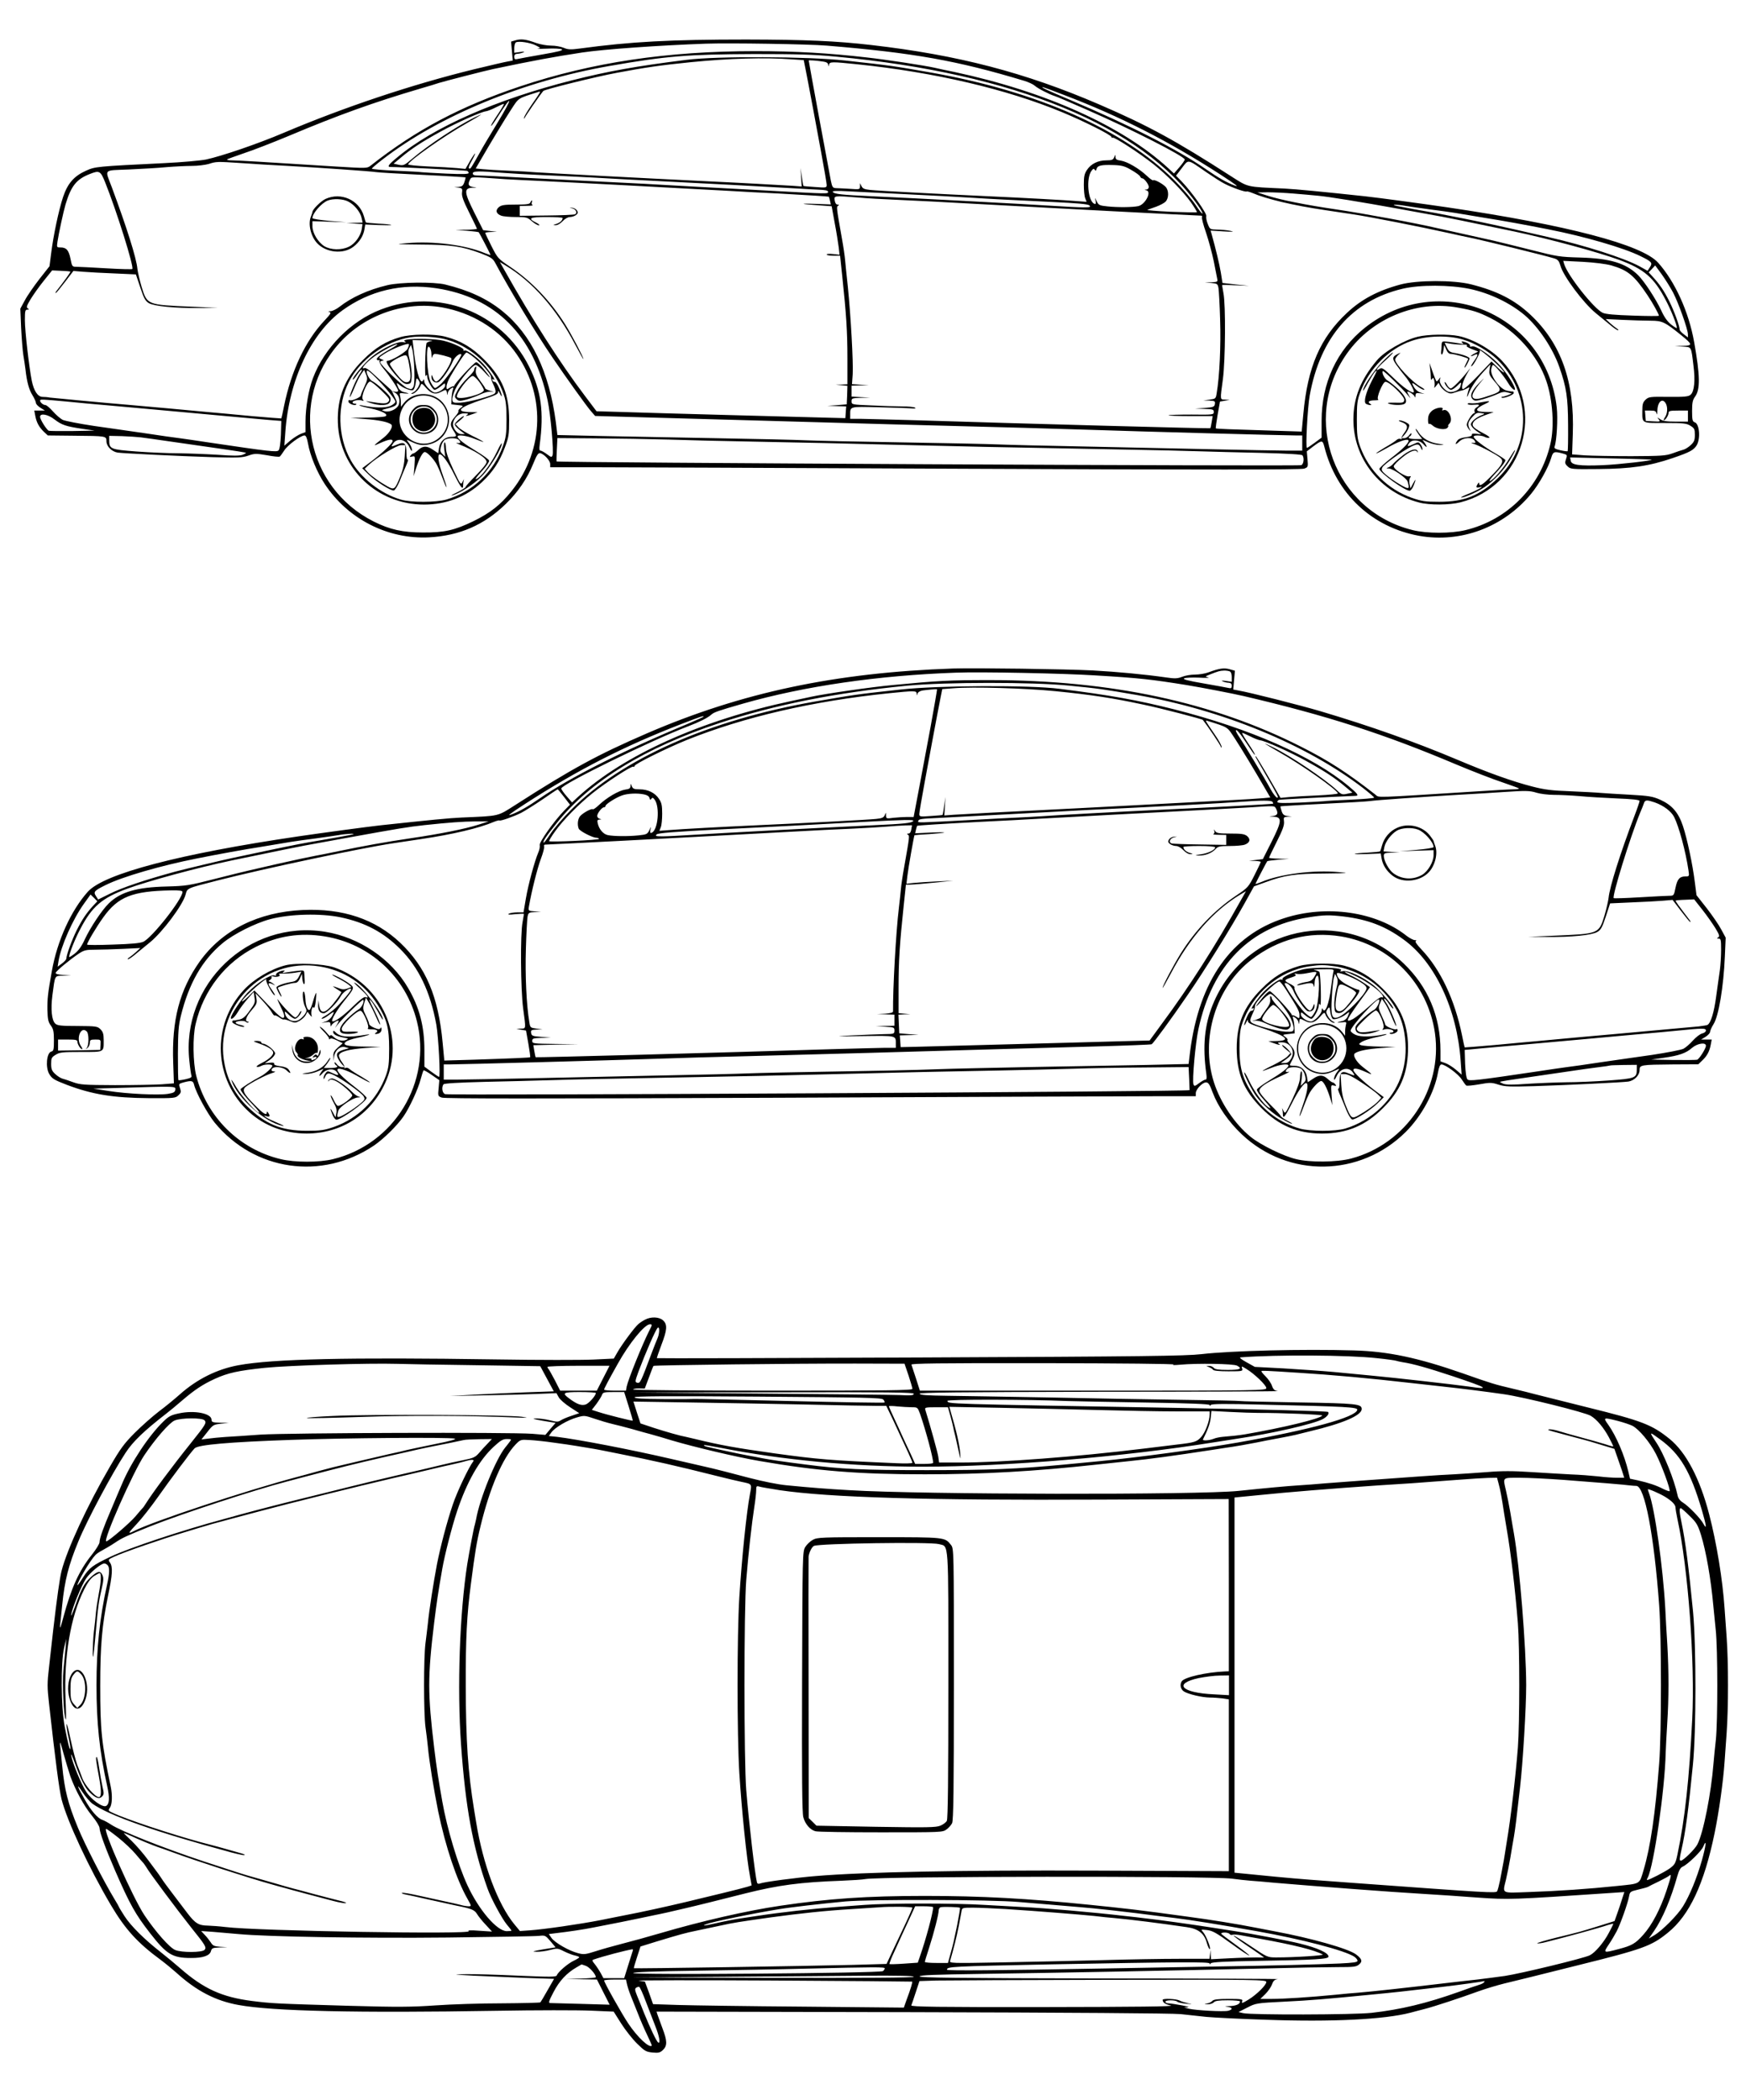 <?xml version="1.0" standalone="no"?>
<!DOCTYPE svg PUBLIC "-//W3C//DTD SVG 20010904//EN"
 "http://www.w3.org/TR/2001/REC-SVG-20010904/DTD/svg10.dtd">
<svg version="1.0" xmlns="http://www.w3.org/2000/svg"
 width="1263pt" height="1519pt" viewBox="0 0 1263 1519"
 preserveAspectRatio="xMidYMid meet">
<g transform="translate(0,1519) scale(0.1,-0.1)"
fill="#000000" stroke="none">
<path d="M3731 14899 l-34 -10 6 -69 6 -68 -37 -7 c-20 -3 -129 -29 -242 -56
-446 -109 -937 -273 -1376 -459 -190 -81 -452 -170 -564 -194 -41 -8 -176 -20
-300 -26 -494 -24 -501 -25 -568 -55 -87 -39 -133 -92 -166 -191 -31 -94 -70
-277 -86 -407 l-12 -93 -74 -94 c-40 -52 -88 -121 -105 -154 l-32 -59 6 -141
c4 -78 11 -166 16 -196 5 -30 12 -75 15 -100 10 -92 26 -150 51 -189 14 -23
25 -48 25 -56 0 -8 15 -24 33 -35 l32 -20 -39 0 -38 0 7 -37 c9 -49 27 -82 62
-116 l29 -27 189 -2 c235 -2 235 -2 235 -40 0 -37 38 -75 81 -82 47 -6 430
-25 685 -33 185 -5 217 -4 260 11 45 16 56 16 134 3 46 -9 88 -13 93 -10 4 2
19 22 33 44 24 39 119 109 147 109 10 0 18 -19 25 -58 15 -87 65 -208 121
-293 167 -254 457 -402 756 -386 219 12 397 89 553 241 89 86 155 183 199 291
25 62 36 79 50 77 29 -6 73 -54 73 -79 l0 -23 298 0 c163 0 1384 -5 2712 -11
1756 -8 2423 -7 2444 1 28 10 29 12 24 68 l-5 57 43 33 c67 50 71 50 84 0 86
-340 344 -582 685 -644 302 -54 611 62 810 303 58 70 125 190 146 261 13 45
21 48 81 32 36 -10 36 -11 26 -41 -9 -27 -8 -34 11 -52 21 -21 29 -22 224 -20
235 2 366 21 536 79 126 43 153 58 175 94 28 49 19 155 -15 165 -16 6 -19 17
-19 81 0 61 4 80 21 104 39 52 37 153 -6 395 -39 220 -139 439 -261 575 -118
131 -659 272 -1524 400 -178 26 -494 69 -595 80 -316 34 -494 51 -585 56 -281
13 -256 7 -388 91 -396 255 -597 365 -952 518 -534 230 -1020 357 -1645 429
-258 30 -477 39 -905 40 -552 0 -835 -15 -1205 -65 -67 -9 -86 -8 -117 5 -21
9 -62 16 -92 16 -31 0 -79 9 -108 19 -73 27 -107 31 -147 20z m144 -37 c37
-19 38 -20 15 -24 -14 -2 16 -2 66 0 50 3 99 0 108 -5 13 -7 -25 -17 -141 -37
-87 -15 -168 -30 -180 -33 -18 -4 -23 -1 -23 16 0 15 7 21 23 22 12 0 31 5 42
10 14 6 8 7 -22 3 l-43 -6 0 35 c0 20 6 38 13 41 22 10 101 -2 142 -22z m2105
-2 c627 -52 944 -108 1430 -255 30 -9 64 -25 75 -35 22 -20 106 -63 145 -75
14 -4 117 -48 230 -98 323 -141 710 -339 710 -361 0 -6 -17 -31 -39 -56 l-39
-45 -43 40 c-332 304 -886 553 -1544 694 -55 11 -120 25 -145 31 -77 17 -352
59 -487 74 -276 32 -518 46 -810 46 -637 0 -1179 -81 -1698 -254 -433 -145
-752 -313 -1085 -575 -24 -19 -30 -19 -245 -6 -533 34 -723 45 -759 45 -22 0
-36 3 -33 7 4 3 59 23 123 45 64 21 211 78 328 127 349 147 607 240 946 340
58 17 119 35 135 41 38 12 337 89 390 100 299 63 442 89 645 120 161 24 558
52 895 64 172 6 747 -3 875 -14z m70 -80 c1288 -120 2216 -503 2617 -1078 20
-28 34 -54 31 -57 -3 -3 -25 25 -49 62 -24 37 -93 118 -154 179 -364 365 -991
643 -1760 779 -273 48 -291 51 -620 87 -273 30 -931 33 -1150 5 -367 -46 -565
-82 -827 -148 -548 -139 -1004 -339 -1265 -558 -65 -53 -76 -70 -45 -69 34 1
537 -24 550 -28 6 -2 12 -9 12 -15 0 -9 -40 -10 -160 -5 -88 4 -168 9 -177 10
-10 2 -96 7 -190 11 -95 4 -173 11 -173 15 0 4 35 34 78 67 409 316 1018 567
1642 676 411 72 565 84 1045 86 313 0 431 -3 595 -19z m-326 -19 l90 -6 12
-60 c12 -59 30 -156 59 -310 8 -44 33 -177 55 -297 22 -119 40 -225 40 -236 0
-20 -4 -21 -82 -15 -46 3 -84 6 -86 8 -2 1 -7 31 -12 66 l-9 64 4 -67 4 -67
-67 5 c-82 5 -404 23 -642 34 -417 20 -1170 60 -1220 64 -30 3 -116 8 -190 11
-74 3 -158 8 -187 11 l-52 5 36 62 c81 140 170 287 220 364 58 88 43 79 201
129 16 5 13 0 -55 -98 -29 -43 -53 -83 -52 -90 0 -9 3 -8 6 2 5 12 107 161
133 192 9 11 379 103 530 131 207 39 317 55 535 77 281 28 537 35 729 21z
m234 -17 c21 -3 32 -11 33 -22 1 -16 2 -15 6 1 6 21 19 21 204 2 561 -58 1081
-180 1483 -347 155 -64 356 -165 356 -179 0 -5 4 -8 9 -5 11 7 197 -114 295
-192 97 -77 213 -195 271 -276 26 -37 45 -69 43 -71 -2 -3 -87 -1 -189 3 -101
5 -177 11 -169 14 8 3 37 14 64 23 27 10 57 26 67 36 25 25 25 83 0 108 -25
25 -81 54 -89 47 -3 -4 -24 11 -46 32 -56 53 -142 103 -188 110 -30 4 -38 9
-39 26 0 21 0 20 -9 -1 -8 -19 -17 -23 -57 -23 -60 0 -111 -25 -140 -69 -19
-28 -23 -48 -23 -107 0 -40 4 -84 10 -98 l10 -26 -68 5 c-81 7 -392 24 -637
35 -346 16 -810 40 -861 46 -40 4 -54 10 -62 27 l-11 22 0 -23 c-1 -23 -3 -23
-73 -18 -40 2 -85 5 -100 5 -24 1 -28 6 -38 54 -11 55 -160 861 -160 869 0 4
55 0 108 -8z m1744 -243 c401 -153 757 -335 1128 -575 118 -77 137 -92 98 -77
-55 21 -115 55 -203 116 -209 145 -551 319 -993 506 -159 67 -204 88 -190 89
4 0 76 -26 160 -59z m-4105 -202 c-52 -85 -108 -179 -124 -209 -59 -105 -68
-120 -75 -120 -13 0 -9 16 18 64 14 25 23 46 21 46 -3 0 -20 -25 -38 -56 l-32
-56 -61 6 c-33 3 -128 9 -209 12 -81 4 -146 10 -145 15 10 29 263 207 423 297
117 67 134 79 59 43 -122 -59 -336 -200 -451 -298 -58 -50 -65 -52 -99 -45
l-37 8 54 45 c73 62 153 114 284 186 114 63 294 144 330 148 11 1 44 14 73 29
30 15 55 26 57 24 2 -2 -14 -30 -36 -63 -48 -72 -61 -95 -55 -95 3 0 22 26 42
58 116 183 117 152 1 -39z m5128 -354 c50 -34 110 -73 135 -85 54 -28 152 -62
158 -55 2 2 21 -3 41 -11 103 -44 295 -90 526 -124 77 -12 167 -25 200 -30
122 -18 482 -89 695 -136 63 -14 125 -28 138 -30 92 -18 561 -133 627 -154 25
-8 33 -19 43 -53 20 -74 165 -268 255 -342 20 -16 62 -51 94 -77 31 -27 61
-48 67 -47 6 0 2 6 -8 12 -11 7 -33 25 -50 40 l-31 29 124 -6 c68 -3 159 -6
201 -6 85 0 103 -9 224 -107 80 -65 81 -73 9 -75 l-58 -2 57 -3 c65 -4 61 3
78 -138 14 -108 6 -186 -20 -210 -16 -14 -40 -17 -161 -16 -134 2 -143 0 -165
-20 -20 -19 -24 -33 -24 -80 0 -94 -9 -89 164 -89 133 0 155 -2 184 -20 29
-18 32 -25 32 -66 0 -38 -5 -51 -30 -74 -16 -15 -40 -30 -52 -33 -13 -3 -48
-15 -78 -26 -50 -18 -79 -20 -301 -21 -135 0 -287 3 -337 6 l-90 7 5 146 c14
378 -83 654 -305 863 -116 109 -241 173 -431 221 -127 32 -391 31 -510 -1
-164 -44 -284 -108 -387 -205 -194 -181 -285 -391 -316 -731 l-12 -128 -220 7
c-122 4 -261 8 -309 10 -48 2 -90 4 -92 6 -2 2 4 47 13 99 l17 95 35 6 35 6
-32 2 c-39 1 -38 -7 -17 148 18 137 21 537 4 622 -5 29 -10 56 -10 58 0 2 44
2 98 -1 l97 -4 -96 10 -96 11 -12 76 c-11 64 -37 172 -67 279 l-7 24 94 -6
c69 -4 82 -3 49 4 -25 5 -68 9 -96 9 -51 1 -52 2 -67 40 -9 21 -14 47 -11 57
5 20 -105 175 -178 251 l-41 42 42 55 c50 65 37 67 176 -29z m-6975 65 c80 -6
228 -15 330 -20 231 -13 593 -38 640 -45 19 -3 172 -12 339 -20 168 -8 306
-17 308 -18 2 -2 -2 -18 -8 -35 -9 -26 -17 -32 -42 -34 l-32 -1 30 -4 c28 -4
31 -7 27 -37 -3 -25 10 -60 52 -144 31 -62 56 -114 56 -117 0 -3 -35 -6 -77
-7 l-78 -1 82 -6 c45 -4 84 -9 86 -11 4 -4 75 -139 85 -163 2 -4 -16 2 -41 12
-136 58 -371 89 -562 72 -94 -8 -88 -8 98 -10 221 -1 299 -13 436 -64 74 -29
86 -36 105 -72 101 -189 291 -503 413 -682 99 -146 248 -354 280 -390 l28 -32
385 -11 c212 -6 534 -15 715 -20 833 -24 1229 -35 2005 -55 113 -3 338 -10
500 -15 316 -11 1384 -40 1463 -40 l47 0 0 -55 0 -55 -107 0 c-60 0 -304 5
-543 10 -239 5 -658 14 -930 20 -272 5 -551 12 -620 15 -69 3 -386 10 -705 15
-319 5 -629 12 -690 15 -60 3 -351 10 -645 15 -294 6 -673 13 -841 16 l-307 7
-11 91 c-48 367 -177 637 -390 808 -110 88 -239 148 -411 190 -83 20 -327 17
-418 -5 -139 -33 -261 -89 -347 -157 -21 -16 -50 -31 -64 -31 -18 -1 -20 -3
-8 -6 15 -4 9 -14 -35 -61 -139 -147 -241 -363 -294 -622 -9 -47 -18 -86 -19
-87 0 -1 -98 7 -215 17 -118 11 -264 25 -325 30 -60 6 -186 17 -280 26 -93 8
-215 19 -270 24 -193 16 -560 51 -585 54 -14 3 -37 5 -53 5 -34 1 -62 43 -77
116 -19 95 -50 360 -50 438 0 67 2 77 18 77 14 0 14 2 3 9 -12 8 -8 19 20 66
19 31 61 91 95 133 l61 76 64 -3 c35 -1 66 -4 68 -6 3 -3 -51 -78 -102 -142
-5 -7 -7 -13 -4 -13 4 0 33 36 67 80 l61 80 72 -6 c40 -3 141 -9 226 -12 l154
-7 32 -95 c26 -79 37 -98 62 -113 39 -22 187 -37 363 -35 l135 1 -185 8 c-328
14 -325 13 -366 145 -14 47 -27 105 -30 129 -7 79 -78 302 -185 590 -51 136
-66 121 123 129 89 4 213 11 273 17 61 5 144 9 185 9 41 0 95 7 120 14 55 18
60 18 240 6z m6434 -50 c32 -18 60 -39 63 -46 3 -8 10 -14 15 -14 15 0 47 -43
48 -62 0 -10 -8 -19 -17 -19 -16 -1 -16 -2 0 -6 40 -10 -9 -103 -59 -114 -41
-9 -149 -10 -224 -2 -57 6 -63 9 -77 37 -13 29 -14 30 -8 4 4 -21 2 -26 -9
-22 -46 18 -61 185 -20 239 12 16 17 17 23 7 6 -10 9 -9 13 6 7 25 34 31 124
28 59 -2 81 -8 128 -36z m-7423 -90 c82 -204 210 -612 196 -626 -3 -3 -87 -1
-188 5 -100 6 -197 11 -215 11 -32 0 -33 2 -44 58 -13 63 -30 82 -72 82 -28 0
-28 1 -22 43 9 59 42 213 58 268 40 133 78 182 175 220 70 28 78 24 112 -61z
m2871 70 c68 -5 184 -12 258 -15 74 -3 259 -12 410 -20 151 -9 361 -20 465
-25 192 -9 880 -46 1010 -54 39 -3 103 -6 143 -8 53 -2 72 -6 72 -16 0 -15 4
-15 -415 8 -93 5 -217 12 -275 15 -114 6 -357 19 -650 36 -102 5 -273 14 -380
19 -107 5 -321 16 -475 24 -154 9 -301 16 -327 16 -36 0 -48 4 -48 15 0 18 36
19 212 5z m21 -46 c45 -3 170 -9 277 -14 107 -5 364 -18 570 -29 206 -11 422
-23 480 -26 58 -3 184 -10 280 -15 96 -6 265 -15 375 -20 202 -11 359 -21 361
-23 1 -1 4 -14 8 -29 l6 -27 -107 4 c-128 5 -117 -1 18 -10 l95 -7 22 -121
c13 -67 25 -146 29 -176 l6 -54 -46 5 c-26 3 -47 2 -47 -3 0 -5 22 -9 48 -9
l49 0 16 -152 c29 -273 37 -400 37 -590 l0 -188 -42 -2 -43 -1 43 -4 42 -4 -2
-67 -3 -67 -70 -6 -70 -5 68 -2 68 -2 -3 -42 -3 -43 -115 3 c-234 6 -1282 34
-1480 41 l-205 6 -83 110 c-183 242 -387 562 -582 909 l-34 60 40 -24 c196
-117 370 -315 506 -575 32 -60 58 -107 58 -102 0 14 -82 170 -132 251 -106
168 -242 311 -398 416 -88 59 -91 63 -135 150 -25 49 -45 92 -45 95 0 3 19 6
43 7 l42 1 -50 6 -50 6 -64 127 c-74 148 -77 177 -13 180 37 1 37 1 5 5 -35 5
-41 19 -23 54 12 21 -1 21 253 3z m2902 -109 c165 -8 374 -19 465 -25 192 -12
248 -14 590 -31 188 -9 259 -15 270 -25 12 -12 5 -14 -45 -14 -33 0 -125 5
-205 10 -179 12 -1030 57 -1315 70 -228 10 -281 16 -291 32 -5 7 30 9 112 4
65 -3 254 -13 419 -21z m2800 5 c61 -5 142 -12 180 -16 77 -7 316 -46 580 -94
94 -17 193 -35 220 -40 92 -15 320 -62 621 -125 250 -53 598 -147 754 -204
183 -67 255 -129 340 -293 38 -71 80 -178 80 -200 0 -5 -18 6 -41 24 -28 22
-51 55 -73 104 -38 81 -120 207 -166 253 -88 87 -202 122 -420 128 -146 4
-166 7 -350 54 -107 27 -233 58 -280 69 -47 10 -148 33 -225 50 -77 17 -158
35 -180 40 -149 35 -520 104 -735 136 -213 31 -396 68 -490 98 l-75 24 75 1
c41 0 125 -4 185 -9z m-3145 -29 c63 -6 176 -12 250 -15 141 -6 389 -19 695
-36 484 -27 1404 -75 1533 -80 7 0 10 -5 7 -10 -4 -6 9 -56 29 -113 19 -56 44
-149 56 -207 11 -58 23 -115 25 -127 5 -21 2 -23 -42 -25 l-48 -2 46 -3 c44
-4 47 -6 53 -36 3 -18 9 -122 12 -232 6 -185 -4 -407 -25 -530 -6 -39 -8 -40
-51 -46 l-45 -6 43 -1 c39 -2 43 -4 40 -24 -3 -21 -10 -24 -73 -29 l-70 -5 68
-2 c60 -2 67 -4 67 -22 0 -20 -5 -21 -161 -19 -88 0 -163 -2 -166 -5 -4 -3 67
-6 156 -6 l163 0 -7 -42 c-4 -24 -8 -44 -10 -46 -3 -3 -1313 32 -2135 58 -168
5 -342 9 -387 10 l-83 0 0 29 c0 62 -6 60 203 55 106 -3 212 -6 236 -8 28 -3
39 -1 30 5 -8 5 -50 9 -94 9 -44 0 -144 3 -222 7 -141 6 -143 6 -143 30 0 22
4 23 68 25 l67 2 -67 3 -68 4 0 39 0 40 63 2 62 2 -61 3 -61 4 5 72 c5 87 -14
426 -35 632 -9 83 -18 170 -20 195 -2 25 -12 95 -23 155 -41 231 -40 229 -27
237 8 5 7 8 -4 8 -11 0 -18 11 -21 30 -5 35 -8 35 172 21z m3961 -61 c30 -5
108 -16 174 -25 66 -8 147 -20 180 -25 33 -6 128 -21 210 -35 128 -20 315 -54
470 -85 255 -50 541 -133 660 -192 84 -41 91 -49 70 -81 l-17 -26 -61 34
c-110 59 -390 149 -657 210 -202 46 -310 71 -395 89 -103 23 -351 72 -420 85
-95 16 -226 40 -275 50 -63 12 -8 14 61 1z m1485 -430 c120 -35 165 -72 261
-215 38 -56 83 -138 83 -149 0 -3 -84 -3 -187 1 -131 4 -197 10 -219 20 -63
28 -254 270 -279 352 l-7 24 141 -7 c88 -5 166 -15 207 -26z m447 -197 c39
-75 107 -266 107 -302 l0 -22 -30 23 c-16 12 -30 27 -30 34 0 25 -40 135 -75
205 -40 79 -71 124 -119 176 l-30 33 24 25 23 25 47 -64 c25 -35 63 -95 83
-133z m-1471 27 c145 -31 291 -101 396 -189 101 -86 205 -241 252 -377 51
-145 62 -220 63 -416 1 -103 -1 -189 -3 -192 -3 -2 -27 1 -53 7 -35 8 -46 14
-42 25 16 42 25 205 16 285 -77 678 -854 1000 -1388 576 -203 -162 -313 -399
-313 -674 l0 -121 -50 -37 c-27 -20 -53 -37 -56 -37 -11 0 4 288 20 379 76
420 305 685 671 772 126 30 341 29 487 -1z m-7477 5 c431 -65 705 -340 806
-810 22 -101 46 -372 36 -399 -6 -15 -10 -15 -40 8 -19 14 -40 26 -46 26 -10
0 -11 12 -7 43 32 236 11 390 -77 566 -197 394 -660 572 -1072 412 -217 -83
-408 -277 -491 -496 -32 -85 -54 -214 -54 -315 l0 -76 -33 -12 c-18 -7 -53
-29 -77 -49 l-43 -37 7 98 c26 376 186 717 413 881 198 143 429 197 678 160z
m45 -139 c209 -38 393 -148 516 -309 233 -306 226 -719 -16 -1020 -80 -100
-153 -157 -275 -217 -136 -66 -211 -83 -365 -82 -147 0 -240 21 -356 79 -492
247 -615 884 -249 1291 186 206 475 306 745 258z m7345 -1 c112 -20 149 -32
235 -75 187 -94 342 -268 406 -457 46 -135 59 -329 29 -455 -72 -310 -309
-550 -615 -623 -102 -25 -280 -25 -380 0 -567 138 -814 803 -475 1280 179 252
501 385 800 330z m-10060 -680 c88 -9 210 -20 270 -25 102 -9 547 -49 936 -85
91 -8 206 -19 255 -23 l89 -7 -3 -100 c-3 -63 -9 -105 -17 -113 -13 -14 -59
-9 -510 58 -77 12 -169 25 -205 30 -36 4 -146 20 -245 35 -99 14 -268 39 -376
54 -107 16 -209 36 -226 44 -17 9 -49 37 -71 62 -22 25 -46 45 -54 45 -15 0
-38 19 -38 32 0 11 10 10 195 -7z m11565 -14 c15 -28 12 -73 -6 -99 -8 -12
-12 -22 -8 -22 11 0 33 34 34 53 0 14 10 17 70 17 l70 0 0 -40 0 -40 -88 0
c-66 0 -94 4 -112 17 -24 16 -24 16 -11 -1 13 -16 11 -17 -40 -14 l-54 3 -3
38 -3 37 40 0 c33 0 40 -4 44 -22 2 -13 5 -3 6 23 2 64 37 93 61 50z m-11656
-115 c54 -41 82 -50 201 -68 l90 -13 -160 -3 c-87 -1 -165 0 -172 2 -16 7 -63
81 -63 101 0 28 57 18 104 -19z m626 -130 c25 -3 124 -17 220 -31 96 -14 256
-37 355 -51 99 -14 182 -27 184 -30 2 -2 -9 -8 -24 -14 -21 -8 -72 -8 -178 0
-82 5 -210 10 -285 11 -75 0 -213 6 -306 13 -186 14 -196 18 -196 81 l0 32 93
-2 c50 -2 112 -6 137 -9z m3825 -16 c143 -5 402 -11 575 -14 388 -7 673 -14
1165 -26 397 -10 579 -14 1445 -30 289 -5 586 -12 660 -15 74 -2 268 -8 430
-11 196 -5 297 -11 302 -18 14 -21 8 -64 -9 -71 -24 -9 -5382 18 -5387 27 -1
2 0 40 2 86 l4 83 276 -2 c152 -1 394 -5 537 -9z m7102 -145 c10 -7 -237 -35
-352 -40 -172 -7 -229 1 -233 33 l-4 23 294 -7 c161 -3 294 -8 295 -9z"/>
<path d="M2355 13751 c-33 -15 -95 -76 -95 -95 0 -2 -5 -17 -11 -33 -22 -53
-1 -142 44 -191 64 -70 189 -83 262 -28 45 34 73 79 81 126 l6 36 96 -4 c54
-2 95 -2 92 1 -3 3 -44 7 -93 9 -48 3 -89 7 -90 9 -2 2 -9 23 -15 46 -34 116
-165 175 -277 124z m164 -19 c44 -22 89 -77 97 -120 l7 -32 -59 -2 -59 -2 59
-3 58 -4 -5 -36 c-9 -51 -49 -107 -94 -128 -53 -26 -131 -24 -177 4 -46 29
-86 96 -86 144 l0 37 123 -4 122 -4 -122 10 c-68 6 -123 15 -123 20 0 34 65
109 110 127 40 16 112 13 149 -7z"/>
<path d="M3836 13725 c-4 -12 -26 -15 -105 -15 -81 0 -103 -3 -122 -18 -27
-23 -21 -48 16 -62 15 -6 63 -10 107 -10 75 0 83 -2 115 -30 18 -16 41 -30 51
-30 9 0 2 8 -17 18 -67 33 -52 42 73 42 64 0 116 -3 116 -7 -1 -18 -19 -34
-46 -43 -26 -7 -26 -8 -6 -9 14 -1 35 11 52 29 16 17 38 30 52 30 13 0 33 6
44 14 15 12 17 18 8 33 -6 10 -22 19 -35 20 -24 1 -24 1 -1 -4 27 -5 41 -32
22 -43 -7 -4 -99 -8 -206 -9 l-194 -2 0 36 0 35 53 1 c28 0 47 3 40 5 -7 3 -9
12 -6 20 3 8 3 14 0 14 -3 0 -7 -7 -11 -15z"/>
<path d="M2895 12751 c-103 -29 -184 -79 -270 -166 -130 -129 -187 -271 -181
-452 11 -333 284 -593 623 -593 162 0 304 55 418 161 81 76 128 148 167 252
28 74 31 93 31 197 0 187 -48 304 -178 436 -87 89 -173 140 -282 168 -82 22
-249 20 -328 -3z m338 -18 c189 -55 350 -212 413 -403 14 -41 18 -85 18 -175
0 -103 -4 -130 -26 -192 -67 -188 -220 -332 -410 -387 -75 -21 -255 -22 -329
0 -146 43 -291 157 -362 285 -95 171 -100 395 -13 567 82 161 265 294 444 322
72 11 198 3 265 -17z"/>
<path d="M2941 12733 c-19 -4 -21 -7 -10 -15 10 -6 5 -7 -16 -3 -38 7 -147
-44 -221 -103 -51 -40 -151 -159 -142 -168 3 -2 17 14 32 37 15 22 30 38 33
35 3 -2 -5 -19 -17 -35 -23 -34 -70 -143 -70 -163 0 -7 14 20 31 61 16 40 39
87 51 104 l22 31 14 -33 c12 -31 11 -38 -12 -88 -14 -29 -26 -58 -26 -64 0
-13 -68 -42 -80 -34 -6 4 -10 -1 -10 -9 0 -16 46 -34 57 -22 4 3 -1 6 -10 6
-9 0 -17 4 -17 9 0 13 45 22 67 14 15 -5 16 -4 7 8 -15 18 31 129 53 129 9 0
45 -29 81 -64 59 -58 65 -66 52 -81 -14 -17 -35 -17 -140 0 -30 5 -28 3 10
-10 66 -22 127 -20 140 5 7 14 8 26 1 39 -13 24 -99 100 -128 114 -21 9 -49
65 -38 76 14 13 205 -197 205 -225 0 -8 -17 -22 -37 -31 -37 -15 -116 -14
-198 3 -16 4 -28 4 -25 1 3 -3 39 -13 79 -21 84 -18 132 -43 110 -57 -8 -5
-68 -9 -134 -10 l-120 -2 101 -8 c99 -7 166 -20 192 -38 20 -12 -8 -62 -54
-98 -79 -61 -80 -64 -24 -38 60 27 90 32 90 14 0 -16 -72 -84 -152 -145 l-68
-51 45 -44 c51 -50 162 -121 184 -117 8 2 26 30 40 63 13 33 34 84 47 113 13
29 19 50 14 47 -6 -4 -10 16 -10 48 0 70 -14 84 -65 62 -47 -19 -48 -19 -33 4
29 47 93 35 119 -23 13 -28 19 -35 19 -20 0 12 -10 34 -22 49 -12 15 -18 26
-12 23 73 -35 92 -40 136 -36 140 14 213 170 134 288 -65 99 -222 107 -295 14
l-21 -27 0 29 c0 16 -3 39 -6 51 -6 20 -3 22 32 17 41 -4 37 0 -7 10 -14 3
-31 17 -37 31 -16 36 -15 41 6 22 27 -24 86 -47 101 -38 7 5 15 27 18 50 5 39
7 40 20 22 12 -18 12 -25 -2 -51 -9 -17 -26 -35 -38 -40 -14 -6 -16 -9 -6 -9
17 -1 53 34 62 62 6 16 11 13 38 -18 38 -43 67 -52 107 -31 39 20 40 20 45 -6
4 -20 4 -20 6 -3 0 11 11 26 22 34 20 12 21 11 14 -11 -4 -12 -8 -41 -9 -63
l-1 -40 45 -5 c44 -5 45 -5 23 -21 -13 -9 -20 -19 -17 -22 4 -4 -7 -22 -25
-42 -36 -42 -38 -59 -11 -100 27 -40 25 -45 -14 -45 -47 0 -82 -31 -90 -79
l-6 -40 -36 24 c-46 32 -74 31 -108 0 -15 -14 -31 -25 -35 -25 -5 0 -14 -6
-20 -14 -10 -12 -8 -13 10 -9 22 6 22 5 17 -68 l-6 -74 17 55 c23 72 48 120
64 120 15 0 56 -41 81 -81 9 -14 30 -62 46 -105 16 -43 29 -74 30 -67 0 6 -11
42 -25 80 -74 205 -18 210 83 6 46 -92 62 -111 62 -74 0 11 2 28 5 38 3 10 -1
5 -8 -10 -13 -28 -14 -28 -67 84 -36 77 -53 125 -54 155 0 24 -5 44 -10 44 -5
0 -6 -24 -2 -52 l7 -53 -20 20 c-18 18 -19 25 -10 58 5 20 18 41 29 47 26 14
83 13 98 -2 18 -18 14 -27 -10 -22 -13 2 -7 -2 12 -10 115 -45 200 -99 200
-128 0 -12 -31 -51 -77 -97 -42 -42 -76 -80 -75 -84 1 -4 -26 -21 -60 -38 -35
-16 -52 -27 -38 -23 55 14 158 81 216 140 57 58 145 202 144 236 -1 7 -16 -18
-34 -57 -35 -75 -101 -167 -135 -191 -35 -25 -24 -5 29 53 28 31 50 62 48 71
-2 8 -43 38 -91 67 -88 53 -137 91 -137 107 0 16 66 7 124 -17 33 -13 61 -23
63 -22 1 2 -33 21 -77 42 -44 22 -91 50 -103 63 l-22 24 35 29 c19 16 30 29
25 29 -12 0 -65 -48 -65 -58 0 -12 13 -26 44 -50 l29 -22 -27 0 c-32 0 -67 50
-58 83 9 40 43 67 81 67 27 0 32 -3 21 -10 -21 -13 -2 -11 40 5 l35 13 -57 1
c-111 2 -75 36 96 92 93 30 111 39 109 55 -2 11 3 7 12 -11 22 -46 18 -13 -5
39 -11 26 -25 45 -31 44 -6 -2 -14 3 -17 11 -3 10 0 11 9 5 17 -10 -11 35 -58
94 -45 56 -138 126 -154 116 -7 -4 -9 -3 -6 3 8 12 -69 49 -143 68 -52 14
-213 18 -269 8z m181 -10 c-18 -3 -35 -10 -37 -16 -9 -31 -14 -251 -5 -237 8
13 10 12 10 -3 0 -28 39 -97 54 -97 8 0 28 12 45 26 30 25 31 25 31 5 0 -20
-44 -51 -73 -51 -23 0 -77 55 -78 81 0 13 -3 18 -6 12 -18 -46 -48 38 -66 180
l-13 107 86 -2 c47 0 70 -3 52 -5z m-174 -57 c-13 -24 -116 -86 -145 -86 -20
0 9 -48 71 -117 39 -43 54 -53 75 -51 24 3 26 8 29 52 2 27 -4 80 -13 117 -14
55 -14 71 -4 91 l12 23 9 -30 c15 -55 22 -249 9 -272 -10 -20 -15 -21 -44 -11
-31 11 -197 169 -197 188 0 6 8 10 18 11 12 0 10 3 -8 10 -24 10 -24 10 23 41
54 35 170 80 175 68 2 -5 -3 -20 -10 -34z m-114 5 c-75 -41 -115 -71 -108 -82
3 -5 10 -7 15 -4 5 3 6 0 4 -7 -3 -8 10 -32 28 -53 45 -53 107 -147 107 -161
0 -7 -10 -10 -22 -8 l-23 5 23 -12 c25 -14 37 -47 28 -82 -8 -33 -65 -62 -102
-52 -29 8 -28 8 17 20 77 20 83 30 52 88 -9 18 -17 35 -18 38 0 3 -18 20 -40
39 -22 19 -63 56 -92 83 -34 33 -57 48 -67 44 -29 -11 -1 26 49 67 47 39 167
106 188 106 7 0 -11 -13 -39 -29z m287 -45 c1 -23 4 -31 6 -18 2 12 11 22 19
22 23 0 108 -22 117 -30 19 -17 -79 -170 -108 -170 -7 0 -18 12 -23 28 -9 23
-11 24 -11 6 -1 -28 23 -47 48 -39 21 6 83 93 106 150 14 32 50 63 62 51 8 -8
-100 -166 -143 -209 -21 -20 -43 -36 -48 -34 -6 2 -20 21 -31 43 -27 54 -37
276 -11 255 9 -8 17 -30 17 -55z m312 -25 c52 -43 116 -116 118 -134 2 -23 5
-32 23 -70 12 -28 14 -42 6 -52 -15 -18 -188 -65 -251 -68 -49 -2 -54 0 -57
21 -2 12 8 46 21 75 30 64 125 177 148 177 10 0 39 -24 64 -52 55 -61 50 -45
-8 25 -21 26 -45 47 -52 47 -15 0 -166 -164 -160 -174 3 -3 2 -4 -2 -1 -3 3
-17 -2 -30 -10 -22 -15 -23 -14 -23 9 0 14 12 47 28 73 55 96 107 173 117 173
6 0 32 -18 58 -39z m-473 -50 c16 -96 12 -126 -20 -126 -18 0 -37 16 -72 60
-26 32 -48 65 -48 72 0 14 85 62 112 63 12 0 19 -16 28 -69z m184 -241 c100
-49 127 -183 53 -267 -139 -158 -383 11 -284 197 43 81 145 112 231 70z m-216
-417 c-3 -55 -12 -99 -32 -148 -39 -97 -44 -101 -92 -74 -59 33 -116 74 -143
102 l-23 26 28 27 c57 54 205 144 236 144 l30 0 -4 -77z"/>
<path d="M3437 12533 c-4 -3 -7 -12 -7 -19 0 -7 -22 -34 -49 -59 -26 -25 -59
-65 -72 -90 -22 -42 -23 -46 -7 -62 16 -15 23 -16 70 -4 29 8 75 25 103 38 32
15 61 22 80 19 23 -4 21 -2 -7 6 -21 7 -38 15 -38 18 0 4 -16 28 -36 54 -27
36 -35 55 -32 77 5 31 5 32 -5 22z m31 -107 c17 -24 32 -50 32 -58 0 -29 -178
-75 -194 -50 -12 21 86 152 114 152 8 0 30 -20 48 -44z"/>
<path d="M2989 12229 c-84 -91 19 -222 130 -165 58 31 69 116 20 165 -25 26
-39 31 -76 31 -37 0 -50 -5 -74 -31z m142 -8 c21 -22 29 -39 29 -66 0 -51 -44
-95 -95 -95 -51 0 -95 44 -95 95 0 51 44 95 95 95 27 0 44 -8 66 -29z"/>
<path d="M3009 12221 c-35 -28 -34 -100 1 -130 70 -58 165 15 130 100 -7 16
-21 34 -31 39 -29 16 -75 11 -100 -9z"/>
<path d="M10256 12754 c-97 -23 -243 -107 -296 -171 -117 -138 -170 -272 -170
-428 0 -283 193 -527 475 -600 73 -20 221 -19 299 1 458 116 623 677 302 1023
-77 82 -207 157 -314 180 -72 15 -224 13 -296 -5z m326 -20 c85 -25 184 -83
247 -143 248 -239 252 -622 8 -858 -133 -129 -243 -173 -427 -173 -100 0 -125
4 -196 28 -175 62 -313 198 -376 373 -19 54 -23 84 -23 194 0 113 3 139 24
195 63 172 209 319 372 374 111 38 262 42 371 10z"/>
<path d="M10428 12694 c0 -16 -2 -36 -3 -44 -4 -36 11 -31 16 5 l6 40 14 -32
c9 -22 20 -33 34 -33 26 0 125 -29 125 -36 0 -3 -7 -18 -15 -34 -9 -17 -13
-30 -11 -30 7 0 36 56 36 67 0 11 -53 30 -106 39 -34 5 -44 12 -58 41 l-16 34
47 -8 c27 -4 66 -7 87 -6 22 1 34 -2 27 -6 -8 -5 5 -14 35 -26 l47 -18 -26
-14 c-15 -7 -27 -16 -27 -19 0 -2 9 0 21 6 30 16 34 6 12 -27 -27 -38 -35 -53
-30 -53 13 0 68 101 61 112 -13 21 58 -34 119 -91 31 -30 57 -59 57 -65 0 -5
-20 10 -45 34 l-46 45 -99 -104 c-67 -70 -104 -101 -110 -95 -12 12 3 61 37
119 23 39 23 39 1 10 -46 -59 -111 -125 -124 -125 -7 0 -20 12 -28 28 -8 15
-15 22 -16 17 0 -18 31 -55 46 -55 9 0 29 13 45 29 30 31 33 30 23 -6 -8 -28
-64 -49 -93 -34 -33 18 -62 62 -55 85 6 21 6 21 -9 1 -15 -19 -15 -19 -25 5
-6 14 -18 45 -26 70 l-16 45 5 -40 c3 -22 5 -51 5 -65 0 -19 2 -22 9 -11 8 12
11 9 16 -12 4 -15 4 -35 1 -44 -4 -12 0 -10 12 5 l18 23 13 -24 c7 -13 26 -31
42 -41 26 -15 34 -16 67 -4 20 7 42 13 47 13 6 1 21 7 34 14 22 12 23 12 16
-5 -4 -11 -9 -30 -12 -44 -2 -17 1 -13 10 10 19 50 58 107 112 165 l46 50 -6
-38 c-5 -34 -2 -42 34 -84 56 -63 54 -75 -21 -100 -81 -28 -107 -33 -124 -26
-29 11 -10 53 60 134 17 19 7 11 -21 -18 -59 -60 -74 -96 -50 -121 15 -14 21
-14 77 1 34 10 80 26 103 37 32 15 49 18 72 11 l30 -8 -28 -12 c-16 -6 -33
-11 -39 -11 -6 0 -9 -3 -6 -6 10 -10 88 19 88 33 0 7 -3 12 -7 11 -5 -1 -24 2
-43 6 -50 11 -120 106 -113 154 3 17 9 32 13 32 13 0 78 -79 109 -130 26 -45
60 -69 47 -33 -17 44 -75 129 -121 175 -67 68 -162 130 -188 122 -11 -4 -17
-2 -14 3 4 6 -5 15 -19 22 -32 14 -54 15 -34 0 11 -8 6 -9 -20 -4 -19 3 -56 9
-82 12 -47 6 -48 5 -50 -23z"/>
<path d="M9995 12568 c-60 -63 -136 -176 -135 -204 0 -5 16 20 35 56 20 35 42
71 51 80 20 18 18 12 -23 -66 -43 -83 -61 -153 -42 -165 8 -5 21 -9 29 -9 13
0 13 1 0 10 -21 13 -5 24 35 24 19 0 30 3 24 7 -15 9 32 123 52 127 26 5 141
-106 137 -132 -3 -19 -9 -21 -68 -19 -44 1 -59 -1 -45 -7 24 -10 87 -13 109
-4 32 12 18 53 -36 106 -29 27 -65 56 -79 64 -23 12 -47 59 -36 70 5 6 145
-130 182 -176 17 -22 22 -25 11 -8 -9 15 -16 30 -16 32 0 13 49 -18 53 -33 3
-10 5 -8 6 6 1 19 5 22 34 18 l32 -5 -30 10 c-17 5 -38 23 -47 40 -21 37 -16
37 26 5 18 -14 39 -25 47 -25 8 1 -2 9 -21 20 -65 34 -194 173 -188 201 2 7
12 22 23 32 20 18 20 18 -1 8 -44 -21 -46 -35 -12 -82 17 -24 44 -59 59 -77
32 -36 73 -111 66 -119 -12 -11 -78 35 -150 106 -69 67 -80 74 -97 63 -41 -25
-18 8 43 62 34 31 58 56 52 56 -5 0 -41 -33 -80 -72z"/>
<path d="M10710 12279 c-25 -6 -57 -8 -72 -6 -15 2 -24 -1 -21 -6 3 -5 23 -7
44 -5 43 4 49 -1 19 -20 -11 -7 -17 -18 -14 -27 4 -8 2 -15 -4 -15 -13 0 -52
-62 -52 -82 0 -8 7 -23 16 -34 15 -18 15 -18 5 3 -17 34 -13 50 19 86 25 28
34 33 62 29 31 -5 31 -5 9 -14 -41 -15 -81 -49 -81 -68 0 -11 17 -31 38 -46
l37 -26 -36 4 c-25 3 -35 0 -32 -8 2 -7 -13 -13 -43 -17 -30 -3 -53 -12 -61
-23 -22 -30 -15 -35 12 -9 30 31 94 35 112 7 10 -17 8 -18 -15 -15 -16 2 -10
-2 14 -10 46 -16 147 -69 183 -96 33 -25 22 -50 -59 -132 -65 -67 -90 -82 -90
-56 0 8 -4 7 -10 -3 -16 -24 -12 -32 13 -25 43 13 -13 -20 -83 -48 -36 -15
-58 -26 -50 -26 25 -1 123 43 170 76 67 46 140 124 182 194 21 35 38 67 38 73
0 6 -18 -21 -41 -59 -39 -68 -123 -165 -143 -165 -6 0 8 19 30 43 47 49 84 96
84 108 0 4 -34 27 -76 51 -77 44 -154 103 -154 119 0 13 57 11 81 -2 11 -6 25
-8 32 -6 7 2 -10 16 -38 30 -72 38 -88 53 -81 74 7 22 36 41 101 64 l50 18
-57 1 c-84 0 -84 22 1 61 40 19 28 21 -39 8z"/>
<path d="M10355 12215 c-18 -17 -25 -35 -25 -61 0 -21 3 -34 7 -31 3 4 16 -1
27 -12 28 -25 91 -34 107 -15 6 8 8 14 5 14 -4 0 0 7 9 16 29 29 -7 110 -43
97 -10 -4 -13 -2 -8 5 15 24 -54 13 -79 -13z"/>
<path d="M10140 12136 c44 -16 49 -38 16 -80 -14 -19 -22 -37 -18 -41 4 -5 1
-5 -6 -1 -8 5 -21 1 -30 -7 -9 -9 -48 -34 -87 -56 -38 -23 -65 -41 -60 -41 6
0 41 18 79 40 72 42 142 68 153 56 13 -12 -34 -61 -123 -129 -49 -38 -88 -74
-86 -80 7 -30 184 -157 219 -157 7 0 20 16 28 36 20 49 18 57 -4 15 l-18 -34
-7 33 c-3 19 -1 38 5 46 8 9 6 11 -8 8 -26 -6 -115 53 -111 74 2 9 30 38 63
64 56 46 97 60 108 38 3 -6 4 -5 3 2 -6 28 -48 19 -103 -22 -30 -23 -63 -51
-72 -62 -9 -11 -25 -24 -36 -28 -19 -8 -19 -9 1 -9 31 -1 128 -69 136 -94 16
-55 11 -58 -39 -31 -52 29 -107 68 -135 96 -14 14 -16 23 -8 38 11 21 144 117
208 149 46 23 58 21 72 -13 6 -14 9 -16 9 -5 1 8 -5 24 -13 34 -14 19 -15 19
-51 2 -43 -20 -51 -18 -31 8 21 29 74 24 103 -9 26 -30 31 -22 8 11 l-16 22
43 -19 c24 -11 61 -19 83 -19 38 1 37 2 -12 9 -63 9 -114 39 -142 83 -11 18
-21 28 -21 23 0 -5 11 -23 24 -41 l24 -31 -49 0 c-47 1 -60 8 -39 21 6 3 10
11 10 18 0 6 -7 1 -16 -11 -8 -12 -25 -22 -36 -22 l-21 0 21 23 c11 12 25 34
31 49 9 25 8 29 -19 43 -16 8 -37 15 -47 14 -10 0 -2 -6 17 -13z"/>
<path d="M6895 10354 c-850 -29 -1530 -173 -2215 -469 -356 -154 -544 -256
-952 -518 -132 -84 -110 -79 -388 -91 -91 -4 -231 -18 -585 -56 -100 -11 -417
-54 -595 -80 -863 -127 -1406 -270 -1524 -400 -122 -136 -222 -355 -261 -575
-29 -162 -33 -199 -32 -282 2 -67 6 -87 25 -112 18 -25 22 -43 22 -107 0 -66
-2 -77 -19 -81 -34 -9 -43 -114 -15 -162 21 -35 35 -43 131 -80 184 -69 333
-93 590 -95 184 -1 193 0 214 21 19 18 20 25 11 52 -10 30 -10 31 26 41 57 15
69 13 76 -17 14 -58 97 -210 148 -273 288 -351 775 -421 1153 -167 70 48 168
144 214 211 44 64 106 198 124 269 9 33 18 61 21 64 2 3 29 -12 59 -33 l55
-38 -5 -58 c-6 -56 -5 -58 23 -68 21 -8 693 -8 2454 -1 1334 6 2554 11 2713
11 l287 0 0 22 c0 28 48 78 74 78 17 0 27 -15 48 -73 39 -103 115 -212 211
-303 336 -317 855 -310 1185 17 115 114 208 285 234 431 7 39 15 58 25 58 28
0 123 -70 147 -109 14 -22 29 -42 33 -44 5 -3 47 1 93 9 78 14 90 14 139 -2
47 -15 82 -16 260 -11 255 8 635 27 680 33 43 7 81 45 81 82 0 39 8 40 240 42
l185 1 28 27 c35 33 53 66 62 115 l7 37 -38 0 -39 0 33 20 c17 11 32 27 32 35
0 8 11 34 25 56 37 57 73 272 82 490 l6 136 -32 59 c-17 33 -65 102 -105 154
l-74 94 -12 93 c-16 130 -55 313 -86 407 -33 99 -79 152 -165 191 -55 24 -80
28 -218 36 -86 4 -181 11 -211 13 -30 3 -129 8 -220 12 -134 5 -186 11 -275
34 -144 37 -318 99 -540 193 -311 131 -633 245 -993 352 -146 43 -515 137
-594 150 l-37 7 6 68 6 68 -39 11 c-41 11 -75 6 -153 -23 -24 -9 -68 -16 -97
-16 -30 0 -71 -7 -93 -16 -33 -13 -52 -14 -113 -5 -161 23 -353 41 -533 51
-195 10 -849 19 -1010 14z m1999 -20 c10 -4 16 -18 16 -41 l0 -35 -42 6 c-31
4 -37 3 -23 -3 11 -5 30 -10 43 -10 15 -1 22 -7 22 -22 0 -17 -5 -20 -22 -16
-13 3 -94 18 -181 33 -116 20 -154 30 -141 37 9 5 58 7 108 5 50 -3 80 -2 66
2 -25 6 -24 6 10 20 63 25 75 28 102 29 14 1 33 -2 42 -5z m-969 -30 c319 -19
405 -29 660 -70 115 -19 332 -61 410 -79 603 -141 1016 -274 1541 -496 117
-49 264 -106 328 -127 64 -22 119 -42 123 -45 3 -4 -14 -7 -38 -7 -24 0 -152
-7 -284 -16 -745 -47 -687 -45 -715 -23 -202 158 -341 248 -540 348 -635 322
-1377 481 -2248 481 -296 0 -374 -4 -707 -36 -153 -14 -489 -63 -585 -84 -25
-5 -90 -20 -145 -31 -656 -140 -1213 -391 -1544 -694 l-43 -40 -39 45 c-22 25
-39 50 -39 56 0 29 654 350 918 450 81 31 142 61 167 84 20 18 49 28 230 80
446 127 977 204 1540 224 180 7 776 -5 1010 -20z m-190 -74 c208 -20 246 -26
485 -67 622 -108 1233 -360 1643 -676 42 -33 77 -63 77 -67 0 -4 -78 -11 -172
-15 -95 -4 -181 -9 -191 -11 -9 -1 -89 -6 -177 -10 -120 -5 -160 -4 -160 5 0
6 6 13 13 15 9 3 406 23 555 29 23 1 12 16 -50 68 -262 219 -718 419 -1266
558 -262 66 -460 102 -827 148 -219 28 -877 25 -1150 -5 -328 -36 -331 -37
-620 -87 -765 -134 -1395 -413 -1760 -779 -61 -61 -130 -141 -154 -179 -24
-37 -46 -65 -48 -63 -8 8 16 44 96 144 237 298 640 545 1177 722 404 133 844
220 1359 270 275 26 903 27 1170 0z m-100 -40 c260 -26 416 -50 635 -97 126
-26 425 -104 431 -111 37 -47 129 -184 130 -194 0 -9 2 -9 5 -1 3 6 -19 47
-49 90 -68 99 -71 104 -55 99 158 -50 143 -41 201 -129 50 -77 139 -224 220
-364 l36 -62 -52 -5 c-29 -3 -146 -10 -262 -16 -115 -6 -421 -22 -680 -36
-258 -14 -553 -29 -655 -34 -225 -11 -551 -28 -642 -34 l-67 -5 4 67 4 67 -9
-64 c-5 -35 -10 -65 -12 -66 -2 -2 -40 -5 -85 -8 -79 -6 -83 -5 -83 15 0 11
18 117 40 236 22 120 47 253 55 297 29 154 47 251 59 310 l12 60 80 6 c138 12
530 0 739 -21z m-904 -261 c-58 -310 -97 -519 -112 -596 l-10 -53 -47 0 c-26
0 -71 -3 -99 -6 -51 -7 -53 -6 -54 17 0 24 0 24 -9 2 -7 -17 -20 -23 -62 -27
-52 -6 -510 -30 -863 -46 -245 -11 -556 -28 -637 -35 l-68 -5 10 26 c6 14 10
58 10 98 0 59 -4 79 -23 107 -29 44 -80 69 -140 69 -40 0 -49 4 -57 23 -9 21
-9 22 -9 1 -1 -17 -9 -22 -39 -26 -46 -7 -132 -57 -188 -110 -22 -21 -43 -36
-46 -32 -8 7 -64 -22 -89 -47 -19 -19 -25 -62 -13 -93 7 -18 100 -66 127 -66
9 0 18 -4 21 -8 5 -9 -354 -25 -362 -17 -2 2 17 35 44 72 57 80 171 196 270
275 97 78 284 199 295 192 5 -3 9 -1 9 5 0 14 232 129 380 189 412 165 906
280 1459 337 186 19 201 19 202 -2 1 -17 2 -17 6 -1 2 10 18 20 36 23 35 5
100 11 105 9 2 -1 -20 -125 -47 -275z m-1641 77 c0 -2 -51 -25 -112 -51 -466
-193 -858 -391 -1073 -540 -88 -61 -148 -95 -203 -116 -39 -15 -20 0 97 76
381 246 713 416 1126 576 148 57 165 63 165 55z m3930 -197 c28 -43 53 -79 56
-79 6 0 -7 23 -55 95 -22 33 -38 61 -36 63 2 2 27 -9 57 -24 29 -15 62 -28 73
-29 36 -4 216 -85 330 -148 131 -72 211 -124 284 -186 l54 -45 -38 -8 c-35 -8
-42 -6 -74 25 -87 82 -338 251 -466 313 -84 41 -70 31 50 -38 160 -90 413
-268 423 -297 1 -5 -64 -11 -145 -15 -81 -3 -175 -9 -209 -12 l-61 -6 -87 151
c-48 83 -90 151 -92 151 -3 0 -3 -3 -1 -7 2 -5 29 -51 59 -103 109 -189 109
-190 96 -190 -7 0 -29 28 -48 63 -41 76 -191 324 -225 375 -14 20 -25 41 -25
46 0 18 31 -19 80 -95z m-4940 -384 l43 -56 -41 -42 c-74 -76 -183 -230 -178
-251 3 -11 -2 -35 -11 -55 -26 -62 -71 -226 -89 -331 l-17 -100 -46 0 c-25 0
-53 -5 -61 -10 -10 -7 5 -8 48 -3 34 3 62 4 62 1 0 -3 -5 -30 -10 -59 -17 -85
-14 -485 4 -622 21 -155 22 -147 -16 -148 l-33 -2 35 -6 35 -6 17 -95 c9 -52
15 -96 13 -98 -3 -3 -109 -8 -411 -18 l-210 -6 -12 128 c-31 335 -121 548
-308 725 -181 171 -415 249 -704 236 -323 -15 -582 -145 -745 -372 -146 -206
-204 -425 -192 -736 l5 -146 -90 -7 c-50 -3 -202 -6 -337 -6 -222 1 -251 3
-301 21 -30 11 -65 23 -78 26 -12 3 -36 18 -52 33 -25 23 -30 36 -30 74 0 41
3 48 33 66 28 18 50 20 183 20 172 0 164 -4 164 86 0 44 -5 60 -23 78 -22 22
-31 23 -166 24 -119 0 -146 3 -161 17 -26 24 -34 103 -21 205 20 150 14 140
79 142 l57 2 -58 3 c-40 3 -57 8 -54 16 4 14 102 95 166 138 40 26 53 29 121
29 42 0 133 3 201 6 l124 6 -31 -29 c-17 -15 -39 -33 -50 -40 -10 -6 -14 -12
-8 -12 6 -1 36 20 67 47 32 26 74 61 94 77 90 74 235 268 255 342 14 50 3 45
233 104 341 87 1036 234 1270 269 33 5 123 18 200 30 231 34 423 80 526 124
20 8 39 13 41 11 6 -7 104 28 158 55 25 13 94 56 153 96 59 41 109 74 111 74
2 0 23 -25 46 -55z m7036 30 c27 -8 83 -15 124 -15 41 0 125 -4 185 -9 61 -6
183 -13 273 -17 109 -4 162 -10 162 -18 0 -6 -16 -54 -36 -106 -105 -276 -180
-515 -188 -595 -3 -24 -16 -82 -30 -129 -41 -132 -38 -131 -366 -145 l-185 -8
135 -1 c178 -2 324 13 364 36 26 15 36 33 62 112 l31 95 154 7 c85 3 186 9
226 12 l72 6 61 -80 c34 -44 63 -80 67 -80 3 0 1 6 -4 13 -80 105 -105 139
-102 142 2 2 33 5 69 6 l65 3 60 -76 c33 -42 75 -102 94 -133 28 -47 32 -58
20 -66 -11 -7 -11 -9 4 -9 15 0 17 -11 17 -81 0 -44 -4 -110 -9 -147 -6 -37
-17 -123 -27 -192 -15 -113 -38 -189 -62 -204 -5 -3 -33 -7 -63 -11 -73 -7
-479 -44 -604 -55 -55 -5 -176 -16 -270 -24 -93 -9 -219 -20 -280 -26 -60 -5
-207 -19 -325 -30 -117 -10 -215 -18 -215 -17 -1 1 -10 40 -19 87 -53 259
-155 475 -293 621 -36 38 -50 59 -41 62 7 3 4 6 -8 6 -12 1 -38 15 -59 31
-220 175 -579 227 -885 128 -383 -123 -615 -452 -681 -964 l-11 -91 -307 -7
c-168 -3 -544 -10 -836 -15 -291 -6 -584 -12 -650 -15 -66 -3 -250 -8 -410
-11 -759 -13 -868 -16 -985 -20 -69 -3 -348 -10 -620 -15 -272 -6 -693 -15
-935 -20 -242 -5 -486 -10 -542 -10 l-103 0 0 55 0 55 43 0 c81 0 1174 30
1472 40 165 6 478 15 695 20 425 11 1265 34 1790 50 179 5 503 14 720 20 217
6 398 13 401 16 13 8 143 185 255 349 128 185 321 497 418 672 l67 121 83 30
c138 51 215 62 428 63 174 2 184 3 103 10 -183 17 -428 -14 -562 -72 -25 -10
-43 -16 -41 -12 10 23 81 159 85 163 2 2 38 7 81 11 l77 6 -72 1 c-40 1 -73 4
-73 7 0 3 25 55 56 117 43 85 55 119 52 145 -4 31 -2 33 27 35 l30 1 -32 4
c-25 3 -34 11 -42 35 -6 17 -10 33 -8 35 2 1 140 10 308 18 167 8 320 17 339
20 46 7 391 31 650 46 113 6 252 15 310 19 169 11 194 11 246 -5z m-6456 -12
c20 -4 35 -13 38 -25 4 -15 7 -17 14 -6 7 10 11 9 23 -6 40 -52 25 -222 -21
-240 -11 -4 -13 1 -9 22 6 26 5 25 -8 -4 -14 -28 -20 -31 -77 -37 -75 -8 -183
-7 -224 2 -32 7 -62 41 -72 84 -5 22 -3 27 12 28 17 1 17 2 2 6 -10 2 -18 12
-18 21 1 20 34 62 49 62 6 0 11 4 11 10 0 12 74 60 120 76 39 14 110 18 160 7z
m4545 -54 c4 -6 5 -12 4 -13 -4 -3 -526 -31 -859 -46 -214 -10 -718 -37 -820
-45 -41 -3 -124 -7 -185 -10 -60 -3 -189 -9 -285 -15 -432 -23 -423 -23 -418
-10 5 16 13 17 163 24 66 3 289 15 495 26 206 11 456 25 555 30 488 23 1011
51 1110 59 163 12 233 12 240 0z m2766 -4 c64 -23 118 -64 139 -105 35 -69 84
-251 104 -387 6 -42 6 -43 -22 -43 -42 0 -59 -19 -72 -82 -11 -56 -13 -58 -43
-58 -18 0 -114 -5 -215 -11 -101 -6 -186 -9 -189 -6 -13 14 119 441 191 617
13 30 26 63 29 73 8 21 22 21 78 2z m-2741 -44 c18 -35 12 -49 -22 -54 -33 -4
-33 -4 4 -5 64 -3 61 -32 -13 -180 l-64 -127 -50 -6 -50 -6 43 -1 c23 -1 42
-4 42 -7 0 -3 -20 -46 -45 -95 -44 -87 -47 -91 -135 -150 -156 -105 -292 -248
-398 -416 -53 -86 -132 -235 -132 -250 0 -5 26 41 58 101 136 260 310 458 506
575 l39 23 -39 -69 c-177 -318 -372 -624 -571 -892 l-87 -119 -231 -6 c-126
-4 -473 -13 -770 -21 -297 -8 -598 -16 -670 -18 l-130 -3 -3 43 -3 42 68 2 68
2 -70 5 -70 6 -3 68 -3 67 43 2 43 1 -42 4 -43 4 0 187 c0 190 8 317 37 590
l16 152 36 1 c20 0 97 7 171 14 l135 14 -115 -5 c-63 -3 -139 -8 -169 -11
l-54 -6 7 59 c6 54 47 286 51 292 1 1 49 5 106 8 57 4 106 9 109 12 3 2 -43 2
-102 -1 l-108 -5 6 27 c4 14 7 27 8 27 3 3 191 15 461 29 165 8 336 17 380 20
241 14 922 50 1235 66 113 6 259 14 325 18 191 13 183 13 195 -8z m-2624 -90
c-10 -15 -68 -21 -291 -31 -285 -13 -1136 -58 -1315 -70 -80 -5 -172 -10 -205
-10 -50 0 -57 2 -45 14 11 10 123 19 455 36 445 22 593 30 1035 54 312 17 373
18 366 7z m-3146 -27 c-94 -30 -277 -67 -490 -98 -188 -28 -342 -56 -515 -92
-66 -14 -142 -29 -170 -34 -77 -15 -128 -26 -280 -60 -77 -18 -167 -38 -200
-46 -33 -7 -148 -36 -255 -63 -184 -47 -203 -50 -345 -54 -215 -5 -333 -39
-418 -122 -50 -49 -132 -172 -173 -259 -22 -49 -45 -82 -73 -104 -23 -18 -41
-29 -41 -24 0 22 42 129 80 200 85 164 157 226 340 293 156 57 504 151 754
204 297 62 526 109 621 125 28 5 127 23 220 40 370 67 435 78 555 91 179 19
275 26 370 27 l95 0 -75 -24z m3132 -34 c-3 -19 -10 -30 -21 -30 -11 0 -12 -3
-4 -8 13 -8 14 -6 -27 -237 -11 -60 -21 -130 -23 -155 -2 -25 -9 -88 -15 -140
-21 -171 -44 -587 -42 -747 0 -8 -21 -13 -57 -16 l-58 -3 63 -2 62 -2 0 -40 0
-40 -67 -2 -68 -2 68 -3 c64 -4 67 -5 67 -28 0 -24 -2 -25 -77 -26 -43 -1
-145 -5 -228 -9 -139 -7 -133 -8 77 -5 247 3 238 5 238 -56 l0 -29 -82 0 c-46
-1 -220 -5 -388 -10 -822 -26 -2132 -61 -2135 -58 -2 2 -6 22 -10 45 l-7 42
164 4 163 3 -167 2 c-161 2 -168 3 -168 22 0 18 7 20 68 22 l67 2 -70 5 c-63
5 -70 8 -73 29 -3 20 1 22 40 24 l43 1 -45 6 c-43 6 -45 7 -51 46 -21 123 -31
345 -25 530 3 110 9 215 12 233 6 30 9 32 53 34 l46 2 -47 3 c-47 4 -47 4 -42
36 20 113 60 272 85 340 17 45 28 86 25 94 -3 7 0 13 7 13 162 7 768 38 1717
90 201 11 433 23 515 26 83 4 188 10 235 14 47 4 108 8 136 9 l51 1 -5 -30z
m-4037 -35 c-10 -4 -144 -28 -250 -46 -104 -17 -166 -29 -380 -74 -121 -26
-231 -49 -245 -52 -45 -9 -353 -82 -415 -99 -219 -60 -383 -115 -472 -160
l-83 -41 -16 25 c-20 31 -12 39 71 80 121 60 401 141 660 192 155 31 342 65
470 85 83 14 177 29 210 35 33 5 114 17 180 25 66 9 140 20 165 24 45 9 124
13 105 6z m-1235 -417 c0 -52 -221 -333 -284 -361 -22 -10 -88 -16 -218 -20
-104 -4 -188 -4 -188 0 0 14 66 126 118 198 106 148 209 189 490 194 60 1 82
-2 82 -11z m-646 -100 c-48 -52 -79 -98 -119 -177 -35 -70 -75 -180 -75 -205
0 -7 -14 -23 -32 -36 l-31 -23 6 39 c18 111 104 305 184 416 l48 67 25 -24 24
-25 -30 -32z m1791 -84 c178 -38 309 -108 430 -229 134 -134 218 -310 261
-546 16 -91 31 -379 20 -379 -3 0 -29 17 -56 37 l-50 37 0 119 c0 172 -36 310
-118 450 -123 212 -354 367 -602 407 -552 87 -1042 -381 -980 -936 5 -51 12
-98 15 -106 4 -11 -7 -17 -42 -25 -26 -6 -50 -9 -52 -7 -3 2 -4 89 -4 192 1
153 4 202 21 272 58 235 153 403 302 527 79 66 236 145 345 174 144 38 366 43
510 13z m7255 6 c177 -22 302 -70 435 -168 227 -165 385 -504 411 -877 l7 -99
-43 37 c-24 20 -58 41 -76 47 l-34 12 0 76 c0 250 -91 465 -268 634 -438 418
-1150 264 -1379 -299 -60 -148 -75 -301 -47 -500 4 -31 3 -43 -7 -43 -6 0 -27
-12 -46 -26 -30 -23 -34 -23 -40 -8 -10 27 14 298 36 399 100 465 374 743 796
809 113 18 150 18 255 6z m-7370 -144 c326 -53 586 -293 666 -615 109 -439
-164 -888 -606 -996 -100 -25 -278 -25 -380 0 -299 71 -535 305 -611 605 -23
94 -26 280 -4 372 57 245 215 447 435 558 159 80 323 105 500 76z m7350 0
c355 -58 629 -341 680 -700 57 -406 -208 -802 -607 -907 -103 -27 -296 -29
-398 -4 -92 22 -255 102 -327 160 -115 92 -220 249 -267 396 -100 315 14 688
271 886 193 149 415 207 648 169z m2640 -681 c0 -8 -12 -18 -27 -21 -16 -4
-45 -27 -67 -51 -21 -24 -52 -51 -69 -60 -17 -8 -119 -28 -226 -44 -108 -15
-277 -40 -376 -54 -99 -15 -209 -31 -245 -35 -36 -5 -128 -18 -205 -30 -451
-67 -497 -72 -510 -58 -8 8 -14 50 -17 113 l-3 100 25 2 c14 2 126 12 250 23
124 11 376 33 560 50 184 17 387 35 450 41 63 5 176 16 250 23 189 19 210 19
210 1z m-11712 -7 c16 -16 15 -100 0 -118 -11 -12 -10 -12 5 -1 9 7 17 24 17
37 0 21 5 24 40 24 39 0 39 0 37 -37 l-2 -38 -152 -3 -153 -2 0 40 0 40 70 0
c60 0 70 -3 70 -17 1 -19 23 -53 34 -53 4 0 0 10 -8 22 -39 55 -1 149 42 106z
m11712 -103 c0 -20 -47 -94 -63 -101 -7 -2 -85 -3 -172 -2 l-160 3 90 13 c111
16 161 33 205 72 39 33 100 42 100 15z m-500 -170 c0 -63 -10 -67 -201 -81
-96 -7 -233 -13 -306 -13 -72 -1 -198 -6 -280 -11 -106 -8 -157 -8 -178 0 -15
6 -26 12 -24 14 2 3 85 16 184 30 99 14 241 35 315 46 74 11 170 25 214 30 43
5 80 11 82 12 1 2 46 3 98 4 l96 1 0 -32z m-3238 -67 c2 -46 3 -84 3 -84 -1
-11 -5351 -40 -5385 -29 -20 6 -28 48 -12 71 5 7 106 13 302 18 162 3 356 9
430 11 74 3 371 10 660 15 829 15 1040 20 1445 30 520 13 782 19 1175 26 184
4 430 9 545 13 116 4 350 8 522 9 l311 3 4 -83z m-7334 -80 c-2 -19 -12 -24
-53 -31 -69 -11 -298 0 -430 21 l-110 17 180 5 c418 13 417 13 413 -12z"/>
<path d="M10105 9201 c-51 -23 -91 -69 -107 -124 -6 -23 -13 -44 -15 -46 -1
-2 -42 -6 -90 -9 -49 -2 -90 -6 -93 -9 -3 -3 38 -3 92 -1 l96 4 6 -36 c8 -47
36 -92 81 -126 73 -55 198 -42 262 28 45 49 66 138 44 191 -6 16 -11 31 -11
33 0 3 -12 21 -26 39 -53 69 -157 94 -239 56z m152 -12 c47 -17 113 -92 113
-127 0 -5 -55 -14 -122 -20 l-123 -10 123 4 122 4 0 -37 c0 -47 -40 -116 -82
-141 -66 -39 -147 -35 -209 11 -32 23 -69 91 -69 125 0 20 6 22 58 24 l57 2
-59 3 -58 4 6 31 c8 40 49 94 90 119 35 21 108 25 153 8z"/>
<path d="M8784 9178 c3 -9 0 -19 -7 -22 -7 -2 12 -5 41 -5 l52 -1 0 -36 0 -36
-187 3 c-104 1 -196 5 -206 7 -25 6 -17 35 13 44 l25 7 -24 -2 c-13 -1 -29
-10 -35 -20 -9 -15 -7 -21 8 -33 11 -8 31 -14 44 -14 14 0 36 -13 52 -30 17
-18 38 -30 52 -29 20 1 20 2 -6 9 -27 9 -45 25 -46 43 0 4 52 7 115 7 68 0
115 -4 115 -10 0 -18 -49 -42 -102 -50 -47 -7 -49 -8 -15 -9 45 -1 95 18 121
48 17 18 30 21 102 21 45 0 94 4 109 10 37 14 43 39 16 62 -19 15 -41 18 -122
18 -82 0 -100 3 -109 18 -10 15 -11 15 -6 0z"/>
<path d="M2065 8207 c-106 -27 -228 -99 -301 -178 -237 -255 -219 -650 38
-883 111 -101 258 -156 416 -156 249 0 463 137 567 363 152 329 -19 717 -368
839 -77 26 -274 35 -352 15z m245 -8 c178 -28 325 -125 420 -275 69 -109 85
-170 85 -319 0 -110 -4 -140 -23 -194 -63 -175 -201 -311 -376 -373 -70 -24
-96 -28 -195 -28 -187 0 -301 47 -434 178 -85 84 -139 184 -162 301 -83 407
274 777 685 710z"/>
<path d="M2012 8157 c-12 -7 -19 -17 -15 -21 4 -5 -1 -6 -13 -2 -27 8 -126
-55 -194 -126 -44 -45 -120 -160 -120 -181 0 -20 28 4 51 43 15 25 46 67 70
94 l44 50 6 -40 c6 -35 2 -45 -35 -95 -31 -44 -49 -59 -76 -65 -19 -4 -38 -7
-42 -6 -5 1 -8 -4 -8 -11 0 -13 77 -43 87 -34 2 3 -9 8 -26 12 -17 4 -33 10
-36 15 -8 13 57 21 72 9 7 -7 16 -9 20 -5 3 3 1 6 -5 6 -24 0 -11 39 29 83 36
42 39 50 34 84 l-6 38 51 -55 c28 -30 58 -68 66 -83 9 -16 18 -26 21 -23 3 3
18 -3 33 -14 15 -11 29 -17 32 -15 3 3 22 -2 44 -11 36 -15 41 -15 70 1 17 9
38 28 45 42 l13 24 18 -23 c12 -15 16 -17 12 -5 -8 24 5 75 15 58 5 -7 11 11
15 45 3 31 5 59 3 61 -2 2 -12 -23 -21 -56 -9 -33 -21 -63 -26 -66 -14 -9 -29
27 -31 79 -2 26 -6 49 -11 52 -14 9 -8 -76 8 -107 14 -28 14 -33 0 -55 -9 -13
-27 -31 -41 -40 -44 -28 -104 4 -105 58 0 3 13 -7 29 -23 16 -16 36 -29 45
-29 15 0 46 37 46 55 -1 5 -8 -2 -16 -17 -8 -16 -21 -28 -28 -28 -13 0 -83 71
-123 125 -12 18 -6 0 15 -43 27 -55 33 -75 24 -84 -9 -9 -36 13 -112 92 l-100
105 -45 -45 c-25 -24 -45 -39 -45 -34 0 6 26 35 58 65 60 57 131 112 118 91
-7 -11 48 -112 61 -112 5 0 -3 15 -30 53 -23 33 -18 43 15 27 22 -11 22 -10 4
4 -11 9 -25 16 -30 16 -6 0 -3 5 7 11 9 6 15 15 11 21 -4 6 1 8 13 4 26 -8 60
4 42 14 -7 5 5 8 27 7 21 -1 60 2 87 6 l47 8 -17 -34 c-15 -29 -25 -36 -58
-41 -52 -9 -105 -28 -105 -39 0 -11 29 -67 36 -67 2 0 -2 13 -11 30 -8 16 -15
31 -15 34 0 7 99 36 125 36 14 0 25 11 35 33 l14 32 3 -37 c5 -43 20 -52 17
-10 -1 15 -2 38 -3 51 -1 22 -4 23 -48 18 -27 -3 -64 -9 -83 -12 -26 -5 -31
-4 -20 4 13 10 13 11 0 10 -8 0 -25 -5 -38 -12z"/>
<path d="M2445 8113 c28 -14 61 -34 74 -44 l23 -19 -28 -11 c-20 -7 -37 -8
-54 -1 -58 22 -63 23 -30 1 19 -12 37 -24 39 -25 2 -2 -12 -25 -32 -51 -76
-104 -117 -119 -128 -48 l-6 40 -2 -35 c-1 -39 13 -60 41 -60 22 0 98 77 124
125 15 29 74 67 74 48 0 -11 -72 -97 -114 -136 -23 -21 -57 -47 -76 -57 -19
-11 -29 -19 -21 -20 8 0 29 11 47 25 42 32 47 32 26 -5 -9 -17 -30 -35 -47
-40 l-30 -10 33 5 c28 4 32 1 33 -18 1 -14 3 -16 6 -6 4 15 53 46 53 33 0 -2
-7 -17 -16 -32 -14 -23 -13 -23 6 3 30 40 181 187 187 182 11 -12 -12 -59 -36
-71 -14 -8 -50 -37 -78 -64 -55 -53 -69 -94 -37 -106 22 -9 85 -6 109 4 14 6
-1 8 -45 7 -59 -2 -65 0 -68 19 -4 26 111 137 137 132 20 -4 67 -118 52 -127
-6 -4 5 -7 24 -7 40 0 56 -11 35 -24 -9 -6 -10 -10 -3 -10 26 0 43 13 43 34 0
14 -3 17 -8 8 -7 -10 -16 -9 -45 3 -20 8 -37 21 -37 28 0 8 -11 35 -24 61 -21
42 -22 51 -12 88 l13 41 22 -37 c13 -21 36 -67 52 -104 16 -37 29 -60 29 -52
0 9 -17 49 -37 90 -48 96 -48 98 -29 80 9 -9 31 -45 51 -80 19 -36 35 -61 35
-56 1 43 -149 240 -204 267 -12 6 5 -13 37 -41 56 -51 72 -75 42 -63 -11 4
-42 -19 -93 -69 -71 -70 -137 -116 -149 -105 -8 9 34 81 86 145 76 95 77 97
39 125 -35 27 -112 67 -125 67 -4 -1 15 -13 42 -27z"/>
<path d="M2339 7731 c23 -23 41 -47 41 -53 0 -8 3 -9 8 -3 4 6 22 2 49 -11
l42 -21 -35 -31 c-27 -24 -34 -37 -32 -64 l1 -33 4 31 c6 46 44 79 80 69 l28
-8 -26 -7 c-57 -16 -69 -28 -58 -58 6 -15 20 -37 31 -49 l21 -23 -21 0 c-11 0
-28 10 -36 22 -9 12 -16 17 -16 11 0 -7 5 -15 10 -18 21 -13 8 -20 -39 -21
l-49 0 24 31 c13 18 24 36 24 41 0 5 -10 -5 -21 -23 -28 -44 -79 -74 -142 -83
-49 -7 -50 -8 -12 -9 22 0 59 8 83 19 l43 19 -16 -22 c-23 -33 -18 -41 8 -11
29 33 82 38 103 9 20 -26 12 -28 -31 -8 -36 17 -37 17 -51 -2 -8 -10 -14 -26
-13 -34 0 -11 3 -9 9 5 14 34 26 36 72 13 65 -33 197 -128 209 -151 9 -16 7
-23 -8 -37 -32 -30 -87 -68 -135 -95 -51 -27 -56 -24 -40 31 9 27 106 93 141
94 20 1 22 2 6 6 -11 3 -30 16 -43 29 -47 50 -131 106 -153 102 -12 -2 -24 -9
-25 -16 -1 -7 0 -8 3 -2 11 22 52 8 108 -38 33 -26 61 -55 63 -65 3 -16 -78
-77 -103 -77 -7 0 -20 18 -30 40 -10 22 -20 38 -23 36 -2 -3 7 -26 21 -51 19
-34 25 -54 20 -77 l-6 -31 -18 34 c-22 42 -24 34 -4 -15 8 -20 21 -36 28 -36
35 0 212 127 219 157 2 6 -37 42 -86 80 -89 68 -136 117 -123 129 11 12 81
-14 153 -56 38 -22 73 -40 79 -40 5 0 -22 18 -60 41 -39 22 -78 47 -87 56 -9
8 -22 12 -30 7 -7 -4 -10 -4 -6 1 4 4 -4 22 -18 41 -14 18 -24 41 -22 50 5 26
71 44 193 53 l110 8 -120 2 c-129 1 -164 11 -131 36 10 8 44 19 75 26 71 14
124 32 71 24 -132 -22 -187 -18 -221 16 -14 14 -19 16 -19 4 0 -18 24 -31 75
-41 36 -6 38 -8 18 -17 -28 -12 -62 -3 -91 23 -14 13 -22 16 -22 8 0 -7 -12 2
-26 20 -14 17 -35 37 -46 43 -11 6 -1 -8 21 -30z"/>
<path d="M2196 7678 c5 -7 2 -9 -8 -5 -35 13 -72 -68 -44 -95 8 -9 13 -18 10
-20 -9 -10 27 -31 64 -39 l37 -7 -36 -1 c-49 -1 -85 29 -98 82 l-11 42 5 -40
c10 -88 110 -126 174 -66 19 17 31 38 30 53 -1 22 -2 20 -15 -22 -4 -10 -7
-11 -12 -3 -5 7 -12 6 -22 -5 -13 -14 -12 -15 3 -9 9 3 17 2 17 -2 0 -5 -7
-12 -16 -15 -21 -8 -26 -8 -20 2 2 4 -10 7 -27 6 -23 -1 -25 0 -7 3 14 3 34
13 46 24 11 11 24 16 27 12 4 -3 7 10 7 31 0 47 -36 86 -80 86 -21 0 -29 -4
-24 -12z"/>
<path d="M1875 7641 c61 -22 93 -41 100 -60 8 -20 -26 -53 -82 -81 -26 -13
-42 -25 -36 -27 7 -3 21 0 32 6 25 14 81 14 81 1 0 -13 -50 -59 -85 -77 -58
-30 -145 -86 -145 -93 0 -12 39 -61 94 -117 28 -29 46 -53 40 -53 -20 0 -124
117 -165 185 -22 39 -38 61 -35 50 42 -127 242 -304 371 -330 17 -4 1 6 -35
21 -36 15 -74 33 -85 41 -20 15 -19 15 3 8 24 -7 28 1 12 25 -6 10 -10 11 -10
3 0 -26 -25 -11 -90 56 -81 82 -92 107 -59 132 37 28 139 81 183 95 27 8 33
13 19 13 -16 1 -21 6 -17 16 10 25 81 19 109 -10 27 -26 34 -21 12 9 -8 11
-31 20 -61 23 -30 4 -45 10 -43 17 3 8 -7 11 -32 8 l-36 -4 38 26 c21 15 37
35 37 46 0 19 -63 70 -87 70 -7 0 -13 5 -13 10 0 6 -15 10 -32 10 -31 -1 -30
-2 17 -19z"/>
<path d="M9395 8201 c-109 -32 -184 -78 -270 -165 -129 -130 -179 -251 -179
-431 1 -181 50 -301 179 -431 126 -127 261 -184 438 -184 179 0 315 57 442
185 123 123 174 240 180 410 6 182 -49 320 -180 450 -88 89 -177 142 -281 169
-84 22 -250 20 -329 -3z m259 -1 c143 -21 284 -100 376 -211 89 -107 129 -208
137 -349 10 -177 -50 -336 -176 -460 -70 -69 -167 -127 -260 -154 -74 -22
-254 -21 -329 0 -139 40 -259 127 -338 245 -75 113 -98 191 -98 334 0 90 4
134 18 175 73 220 268 388 490 420 74 11 103 11 180 0z"/>
<path d="M9415 8175 c-71 -20 -145 -56 -138 -68 3 -6 1 -7 -6 -3 -16 10 -109
-60 -154 -116 -47 -59 -75 -104 -58 -94 9 6 12 5 9 -5 -3 -8 -11 -13 -17 -11
-6 1 -20 -18 -31 -44 -23 -52 -27 -85 -5 -39 9 18 14 22 12 11 -2 -16 16 -25
109 -55 171 -56 207 -90 96 -92 l-57 -1 35 -13 c42 -16 61 -18 40 -5 -11 7 -6
10 21 10 64 0 101 -65 68 -119 -14 -23 -26 -31 -46 -31 l-28 0 38 27 c20 14
37 31 37 38 0 13 -52 65 -65 65 -5 0 6 -13 25 -29 l35 -29 -22 -24 c-12 -13
-59 -41 -103 -63 -44 -21 -78 -40 -77 -42 2 -1 30 9 63 22 58 24 124 33 124
17 0 -16 -49 -54 -137 -107 -48 -29 -89 -59 -91 -67 -2 -9 20 -40 48 -71 53
-58 64 -78 29 -53 -34 24 -100 116 -135 191 -18 39 -33 64 -34 56 0 -18 55
-127 87 -171 43 -58 124 -130 189 -166 33 -19 65 -34 70 -34 5 1 -11 11 -36
24 -25 13 -45 28 -45 32 -1 5 -35 43 -78 85 -47 47 -77 85 -77 98 0 26 49 59
156 107 44 20 69 33 57 31 -25 -6 -29 3 -11 21 15 15 72 16 98 2 11 -6 24 -27
29 -47 9 -33 8 -40 -10 -58 l-20 -20 7 53 c4 28 3 52 -2 52 -5 0 -10 -20 -10
-44 -1 -30 -18 -78 -54 -155 -53 -112 -54 -112 -67 -84 -7 15 -11 20 -8 10 3
-10 5 -27 5 -38 0 -37 16 -18 62 74 50 100 94 161 110 151 14 -9 2 -74 -27
-157 -14 -38 -25 -74 -25 -80 1 -7 14 24 30 67 16 43 37 91 46 105 25 40 66
81 81 81 16 0 41 -48 64 -120 l17 -55 -6 74 c-5 73 -5 74 17 68 18 -4 20 -3
10 9 -6 8 -15 14 -20 14 -4 0 -20 11 -35 25 -34 31 -62 32 -108 0 l-36 -24 -6
40 c-8 48 -43 79 -90 79 -19 0 -34 2 -34 5 0 3 9 22 20 42 23 43 19 66 -18
105 -14 15 -23 31 -19 34 4 4 -3 14 -16 23 -22 16 -21 16 23 21 l45 5 -1 40
c-1 22 -5 51 -9 63 -7 22 -6 23 13 11 12 -7 23 -22 25 -34 4 -18 4 -18 6 3 1
26 3 27 43 6 40 -21 69 -12 107 31 27 31 32 34 38 18 9 -28 45 -63 62 -62 10
0 8 3 -6 9 -12 5 -29 23 -38 40 -14 26 -14 33 -2 51 13 18 15 17 20 -22 3 -23
11 -45 18 -50 15 -9 74 14 101 38 21 19 22 14 6 -22 -6 -14 -23 -28 -37 -31
-44 -10 -48 -14 -7 -10 35 5 38 3 32 -17 -3 -12 -6 -35 -6 -51 l0 -29 -21 27
c-73 93 -230 85 -295 -14 -79 -118 -6 -274 134 -288 44 -4 63 1 136 36 6 3 0
-8 -12 -23 -12 -15 -22 -37 -22 -49 0 -14 6 -8 19 20 26 58 90 70 119 23 15
-23 14 -23 -33 -4 -51 22 -65 8 -65 -62 0 -32 -4 -52 -10 -48 -5 3 1 -18 14
-47 13 -29 34 -80 47 -113 14 -33 32 -61 40 -63 22 -4 133 67 184 117 l45 44
-68 51 c-80 61 -152 129 -152 145 0 18 30 13 90 -14 56 -26 55 -23 -24 38 -46
36 -74 86 -54 98 26 18 93 31 192 38 l101 8 -115 2 c-63 1 -124 6 -135 10 -18
7 -18 9 7 25 14 9 58 23 99 32 40 8 76 18 79 21 3 3 -8 3 -25 -1 -82 -17 -161
-18 -197 -3 -21 9 -38 23 -38 31 0 28 191 238 205 225 11 -11 -17 -67 -38 -76
-29 -14 -115 -90 -128 -114 -7 -13 -6 -25 1 -39 13 -25 74 -27 140 -5 38 13
40 15 10 10 -105 -17 -126 -17 -140 0 -13 15 -7 23 52 81 36 35 72 64 81 64
22 0 68 -111 53 -129 -9 -12 -8 -13 7 -8 22 8 67 -1 67 -14 0 -5 -7 -9 -17 -9
-9 0 -14 -3 -10 -6 11 -12 57 6 57 22 0 8 -4 13 -10 9 -12 -8 -80 21 -80 34 0
6 -12 35 -26 64 -23 50 -24 57 -12 88 l14 33 22 -31 c12 -17 35 -64 51 -104
17 -41 31 -68 31 -61 0 20 -47 129 -70 163 -12 16 -20 33 -17 35 3 3 18 -13
33 -35 15 -23 29 -39 32 -37 9 9 -91 128 -142 168 -74 59 -183 110 -221 103
-20 -4 -25 -3 -17 3 36 24 -198 30 -283 7z m231 -12 c-3 -10 -10 -61 -17 -113
-15 -125 -45 -201 -62 -157 -3 6 -6 1 -6 -12 -1 -26 -55 -81 -78 -81 -29 0
-73 31 -73 51 0 20 1 20 31 -5 17 -14 37 -26 45 -26 15 0 54 69 54 97 0 15 2
16 10 3 9 -14 4 206 -5 237 -2 6 -19 13 -37 16 -18 2 7 5 55 5 80 2 88 0 83
-15z m-137 -37 c-16 -27 -28 -35 -62 -40 -23 -4 -49 -11 -57 -17 -12 -8 -9 -9
10 -5 85 20 98 19 103 -5 3 -15 5 -8 6 17 0 25 8 47 17 55 26 21 16 -201 -11
-255 -11 -22 -25 -41 -31 -43 -5 -2 -27 14 -48 34 -43 43 -151 201 -143 209
12 12 48 -19 62 -51 23 -57 85 -144 106 -150 25 -8 49 11 48 39 0 18 -2 17
-11 -6 -5 -16 -16 -28 -23 -28 -25 0 -123 148 -111 168 2 4 -14 16 -35 26 -44
22 -42 28 15 46 28 9 35 15 25 21 -10 7 -6 8 11 4 14 -3 45 -1 70 4 81 16 82
16 59 -23z m328 -38 c38 -23 50 -36 48 -50 -9 -44 -151 -188 -205 -207 -46
-16 -54 10 -46 143 3 61 10 125 14 141 l9 30 12 -23 c10 -20 10 -36 -4 -91 -9
-37 -15 -90 -13 -117 3 -44 5 -49 29 -52 21 -2 36 8 75 51 62 69 91 117 71
117 -8 0 -41 14 -73 31 -55 28 -83 57 -84 86 0 17 101 -19 167 -59z m-16 34
c79 -40 163 -102 180 -133 7 -15 6 -17 -6 -13 -9 4 -42 -20 -92 -66 -43 -39
-95 -80 -115 -91 -64 -33 -55 -13 90 185 l32 45 -45 31 c-25 17 -68 42 -97 55
-29 14 -46 25 -38 25 9 0 49 -17 91 -38z m-516 -95 c82 -129 95 -153 95 -180
0 -26 -1 -27 -23 -12 -13 8 -27 13 -30 10 -4 -3 -5 -2 -2 1 6 10 -145 174
-160 174 -7 0 -31 -21 -52 -47 -58 -70 -63 -86 -8 -25 25 28 54 52 64 52 23 0
118 -113 148 -177 13 -29 23 -63 21 -75 -3 -21 -8 -23 -59 -21 -64 3 -227 47
-247 67 -11 11 -10 20 4 52 18 39 21 48 23 71 3 29 149 173 176 173 5 0 28
-28 50 -63z m455 18 c28 -14 50 -31 50 -38 0 -7 -22 -40 -48 -72 -35 -44 -54
-60 -72 -60 -32 0 -36 30 -20 126 14 79 17 81 90 44z m-110 -288 c103 -54 120
-198 34 -279 -123 -115 -318 -8 -291 159 19 115 150 177 257 120z m196 -396
c49 -32 102 -70 118 -85 l28 -27 -23 -26 c-27 -28 -84 -69 -143 -102 -48 -27
-53 -23 -92 74 -20 49 -29 93 -32 148 l-4 77 30 0 c20 0 60 -20 118 -59z"/>
<path d="M9188 7960 c3 -21 -5 -40 -32 -76 -20 -26 -36 -50 -36 -54 0 -3 -17
-11 -37 -18 -29 -8 -31 -10 -8 -6 19 3 48 -4 80 -19 28 -13 74 -30 103 -38 46
-11 54 -11 69 3 23 24 3 66 -69 141 -32 34 -58 67 -58 74 0 6 -4 14 -8 17 -5
3 -6 -8 -4 -24z m76 -85 c43 -52 67 -95 60 -107 -16 -25 -194 21 -194 50 0 22
63 101 80 102 9 0 33 -20 54 -45z"/>
<path d="M9491 7679 c-35 -35 -41 -81 -17 -128 31 -58 116 -69 165 -20 43 43
44 103 2 148 -24 26 -37 31 -74 31 -37 0 -51 -5 -76 -31z m140 -8 c21 -22 29
-39 29 -66 0 -27 -8 -44 -29 -66 -22 -21 -39 -29 -66 -29 -27 0 -44 8 -66 29
-21 22 -29 39 -29 66 0 27 8 44 29 66 22 21 39 29 66 29 27 0 44 -8 66 -29z"/>
<path d="M9519 7680 c-9 -5 -22 -23 -29 -40 -35 -84 60 -157 130 -99 35 30 36
102 1 130 -25 20 -75 25 -102 9z"/>
<path d="M4665 5643 c-16 -8 -38 -23 -48 -32 -26 -22 -118 -146 -150 -202
l-27 -47 -147 -7 c-82 -4 -398 -4 -703 1 -1067 16 -1617 4 -1865 -42 -154 -28
-299 -100 -423 -210 -37 -33 -105 -89 -152 -124 -47 -36 -125 -105 -175 -155
-76 -76 -104 -114 -180 -245 -163 -280 -310 -598 -350 -755 -13 -52 -33 -193
-60 -425 -8 -74 -22 -194 -30 -267 -14 -119 -14 -147 0 -270 45 -406 74 -625
90 -688 41 -160 198 -497 358 -768 104 -175 192 -272 361 -396 32 -24 82 -65
110 -90 146 -133 285 -205 451 -235 245 -45 858 -59 1870 -42 281 5 585 5 677
1 l167 -7 55 -87 c30 -47 82 -113 115 -145 54 -53 64 -59 111 -64 43 -4 55 -1
75 18 33 31 32 67 -4 160 -15 41 -31 85 -35 96 l-7 22 1848 -4 c1129 -3 1885
-8 1943 -14 52 -6 136 -15 185 -20 50 -5 245 -15 435 -21 474 -17 854 2 1042
51 24 6 70 19 103 27 71 18 264 82 390 128 50 18 133 43 185 56 52 12 290 71
529 131 476 118 537 140 656 237 156 126 262 352 338 721 31 151 62 368 72
515 3 39 9 133 15 210 13 180 13 511 0 690 -6 77 -12 172 -15 210 -14 208 -58
476 -112 683 -67 257 -167 447 -286 543 -127 103 -200 131 -593 228 -181 45
-351 88 -379 95 -27 8 -102 26 -165 41 -124 29 -155 38 -358 110 -327 114
-541 159 -787 166 -369 11 -890 -2 -1105 -27 -115 -13 -411 -17 -2035 -24
-1045 -5 -1901 -7 -1903 -5 -2 1 13 44 32 95 42 109 45 148 13 178 -28 26 -88
29 -132 5z m31 -80 c-53 -106 -152 -352 -163 -404 l-5 -29 -79 0 c-44 0 -79 3
-79 8 0 7 30 64 99 187 83 149 194 285 232 285 18 0 18 -3 -5 -47z m61 -52
c-9 -20 -27 -67 -42 -106 -80 -214 -84 -223 -105 -218 -18 5 -17 10 9 82 50
133 122 299 138 315 15 15 15 -37 0 -73z m5203 -146 c69 -7 132 -16 140 -19 8
-3 29 -7 45 -10 75 -11 184 -42 365 -102 256 -86 274 -98 112 -74 -116 16
-528 63 -702 79 -63 6 -185 18 -270 26 -85 8 -249 19 -364 26 l-209 11 -61 34
c-41 23 -54 34 -41 35 261 20 781 17 985 -6z m-6508 -51 l456 -7 49 -91 49
-91 -200 -7 c-111 -4 -280 -12 -376 -17 l-175 -10 240 5 c132 2 305 7 385 10
l145 6 16 -29 c9 -17 46 -49 83 -73 l66 -43 -56 -19 c-31 -10 -66 -25 -78 -33
-19 -12 -29 -12 -76 0 -30 8 -75 14 -100 14 -36 -1 -26 -4 47 -17 l92 -15 -37
-43 -37 -44 -95 8 c-160 12 -1763 7 -1965 -6 -99 -7 -214 -15 -255 -17 -41 -3
-97 -8 -124 -12 l-49 -6 43 54 c40 52 45 54 99 60 l56 6 -62 1 c-55 2 -63 4
-63 22 0 45 -122 70 -234 46 -58 -12 -75 -21 -113 -58 -106 -102 -237 -300
-301 -454 -16 -38 -51 -118 -76 -179 -59 -137 -86 -213 -86 -241 0 -12 -25
-52 -55 -90 -93 -116 -149 -239 -207 -454 -20 -76 -27 -91 -23 -55 3 28 10 93
15 145 18 178 45 286 117 460 62 152 242 489 341 640 53 82 136 161 296 285
22 17 71 57 110 91 93 80 152 119 239 159 96 44 171 60 362 80 176 18 758 35
955 29 69 -2 330 -7 582 -10z m3120 -74 c15 -46 28 -90 28 -97 0 -11 -190 -13
-1010 -13 -555 0 -1010 4 -1010 8 0 5 19 8 42 8 l42 -1 30 80 c16 44 31 82 33
84 4 6 1046 18 1462 17 l354 -1 29 -85z m1918 79 c-15 -5 5 -5 50 -1 118 11
382 7 408 -7 42 -22 23 -31 -67 -31 -66 0 -92 4 -101 15 -7 8 -22 15 -34 14
l-21 0 21 -9 c12 -5 25 -13 29 -19 4 -7 47 -11 111 -11 101 0 105 1 99 20 -6
19 -5 19 31 -3 58 -35 144 -118 144 -138 0 -18 -39 -19 -1253 -19 l-1253 0
-28 88 c-16 48 -31 93 -33 100 -4 9 191 12 958 11 556 -1 953 -5 939 -10z
m-4127 -99 l-46 -90 -133 0 -132 0 -37 73 c-21 39 -41 76 -46 82 -5 5 -9 13
-9 17 0 4 101 8 225 8 l224 0 -46 -90z m5022 40 c257 -16 520 -40 825 -75 69
-8 170 -19 225 -25 131 -14 314 -37 445 -56 140 -20 587 -131 627 -156 44 -26
94 -86 132 -157 17 -33 31 -61 31 -64 0 -2 -26 4 -57 15 -32 10 -109 32 -173
49 -63 17 -135 37 -159 45 -43 14 -89 19 -80 9 3 -2 57 -18 120 -34 63 -17
125 -33 139 -37 14 -3 68 -19 122 -36 l96 -29 20 -57 c11 -31 27 -78 36 -104
l15 -48 -52 0 c-29 0 -90 4 -137 10 -47 5 -134 12 -195 14 -60 3 -190 11 -288
17 -133 9 -214 9 -320 0 -78 -6 -185 -13 -237 -16 -52 -2 -162 -9 -245 -15
-340 -24 -567 -41 -685 -50 -69 -6 -156 -13 -195 -15 -82 -5 -244 -20 -435
-40 -288 -30 -2291 -27 -2815 5 -158 9 -277 18 -460 36 -59 6 -160 26 -265 53
-41 11 -122 32 -180 47 -58 15 -121 30 -140 34 -19 4 -125 29 -235 54 -301 70
-681 143 -837 162 l-58 6 19 27 c26 35 116 88 183 107 54 16 58 15 129 -9 41
-14 99 -31 129 -38 30 -7 93 -23 140 -36 47 -14 110 -31 140 -39 30 -8 98 -28
150 -44 154 -46 470 -121 635 -149 415 -72 715 -96 1195 -96 421 0 795 21
1250 71 74 8 180 19 235 25 138 14 310 37 590 80 39 6 79 12 90 14 80 11 180
29 235 40 36 8 106 21 155 30 50 9 106 21 125 25 19 5 67 17 105 26 239 57
375 115 375 161 0 37 -33 41 -460 48 -228 4 -417 8 -420 10 -3 2 -198 6 -435
9 -236 3 -668 11 -960 17 -291 5 -617 11 -724 12 -145 2 -195 5 -199 15 -3 9
264 12 1310 14 722 0 1299 3 1282 5 -24 3 -33 11 -43 38 -6 19 -27 49 -46 68
-19 19 -33 36 -30 38 4 5 28 4 260 -11z m-5075 -147 c0 -19 -49 -74 -73 -83
-31 -10 -63 1 -119 43 -56 41 -46 47 77 47 63 0 115 -3 115 -7z m237 -95 c18
-56 31 -103 30 -105 -4 -3 -189 43 -249 63 l-47 15 34 44 c18 25 36 54 40 65
6 18 15 20 83 20 l77 0 32 -102z m2063 89 c0 -11 -22 -13 -102 -9 -57 2 -515
7 -1018 11 l-915 8 1018 1 c843 2 1017 0 1017 -11z m-221 -41 c8 -9 12 -18 9
-22 -3 -3 -311 2 -685 11 -373 9 -683 16 -688 15 -6 -1 -106 -2 -222 -1 -155
1 -213 4 -213 13 0 8 217 10 892 5 775 -6 894 -8 907 -21z m1333 -11 c64 -2
322 -7 572 -11 318 -5 456 -11 456 -18 0 -7 3 -7 8 0 5 9 100 10 372 3 611
-14 692 -18 688 -38 -10 -53 -336 -143 -863 -236 -264 -46 -722 -108 -1000
-135 -60 -6 -177 -17 -260 -25 -342 -32 -531 -40 -990 -40 -466 0 -618 7 -880
41 -158 20 -253 34 -310 45 -27 6 -72 14 -100 19 -63 11 -284 59 -308 66 -10
3 -17 8 -15 10 3 2 58 -7 124 -20 444 -88 955 -136 1456 -136 603 0 1462 72
2108 176 52 8 124 19 160 25 262 39 559 107 628 143 32 17 50 41 39 52 -6 6
-459 18 -1072 29 -1735 30 -1674 28 -1682 51 -4 12 585 11 869 -1z m-1907 -25
c253 -6 491 -10 528 -10 l68 0 49 -102 c101 -216 140 -301 140 -310 0 -4 -51
-6 -112 -3 -488 21 -571 28 -883 71 -285 40 -391 59 -580 105 -22 5 -49 11
-60 14 -45 8 -146 37 -236 66 l-96 32 -26 79 -25 79 386 -6 c213 -3 594 -10
847 -15z m781 -20 c41 0 42 -1 59 -47 42 -121 95 -318 95 -355 0 -5 -29 -8
-65 -8 l-65 0 -33 73 c-19 39 -44 95 -57 122 -12 28 -40 88 -61 133 -22 46
-39 86 -39 89 0 3 28 3 61 -1 34 -3 81 -6 105 -6z m280 -67 c10 -38 19 -74 20
-81 1 -7 7 -34 14 -60 6 -26 17 -76 25 -112 14 -63 14 -63 11 -15 -5 65 -27
161 -72 314 l-7 24 369 -7 c203 -4 520 -11 704 -16 184 -5 442 -10 573 -10
l237 0 0 -23 c0 -45 -31 -128 -60 -161 -32 -36 -47 -41 -177 -56 -43 -5 -150
-18 -238 -29 -491 -60 -1034 -101 -1331 -101 l-151 0 -6 43 c-5 33 -56 217
-94 340 -5 15 3 17 79 17 l85 0 19 -67z m2229 26 c154 1 464 -12 460 -19 -14
-23 -282 -88 -560 -136 -43 -7 -97 -13 -160 -18 -22 -2 -53 -8 -68 -15 -32
-12 -81 -15 -75 -3 34 66 52 116 56 156 l5 49 136 -7 c75 -4 168 -7 206 -7z
m-7625 -54 c15 -18 9 -29 -99 -164 -138 -172 -278 -361 -325 -436 -10 -16 -21
-32 -25 -35 -3 -3 -26 -29 -50 -58 -40 -48 -196 -182 -212 -182 -28 0 195 504
275 623 80 119 181 235 219 251 46 20 201 21 217 1z m10223 -4 c42 -11 89 -27
105 -35 47 -24 126 -118 170 -203 41 -79 108 -261 99 -270 -3 -2 -23 5 -46 16
-49 26 -108 45 -183 62 l-57 12 -12 51 c-28 118 -87 257 -145 339 -39 54 -37
55 69 28z m305 -133 c146 -106 220 -232 303 -513 32 -110 37 -146 12 -100 -19
38 -108 130 -150 156 -21 13 -34 31 -38 52 -24 113 -101 304 -154 382 -54 81
-53 82 27 23z m-8719 5 c16 -4 -29 -17 -140 -39 -90 -18 -182 -38 -204 -43
-22 -6 -83 -20 -135 -31 -52 -12 -160 -37 -240 -56 -80 -19 -152 -36 -160 -38
-8 -2 -58 -15 -110 -29 -52 -15 -120 -33 -150 -41 -373 -99 -1049 -323 -1182
-392 -46 -24 -43 -16 23 54 35 37 103 124 151 192 96 137 237 323 266 353 27
26 247 45 697 61 388 14 1145 20 1184 9z m238 -36 c-18 -18 -45 -48 -62 -68
-27 -31 -40 -37 -120 -53 -49 -10 -115 -24 -145 -32 -30 -7 -102 -24 -160 -38
-267 -61 -399 -93 -715 -172 -305 -75 -417 -104 -580 -148 -27 -8 -86 -24
-130 -36 -298 -80 -679 -207 -813 -270 -134 -64 -157 -81 -203 -154 -21 -34
-39 -57 -39 -53 0 23 92 179 130 218 8 9 31 24 50 34 19 10 60 34 90 54 55 37
84 50 260 121 218 87 757 264 990 324 14 4 77 20 140 37 232 61 348 90 544
135 111 25 228 51 261 59 33 7 87 19 120 25 33 6 89 18 125 25 36 8 74 16 85
18 11 3 61 5 112 6 l91 1 -31 -33z m162 16 c-7 -10 -23 -30 -35 -45 -68 -85
-184 -369 -210 -518 -3 -14 -7 -31 -9 -39 -7 -17 -40 -194 -55 -286 -55 -353
-74 -892 -45 -1305 32 -453 85 -744 191 -1040 25 -72 104 -218 140 -262 19
-22 34 -42 34 -44 0 -2 -15 -4 -34 -4 -71 0 -201 152 -284 330 -70 151 -149
415 -183 610 -29 165 -40 236 -58 383 -48 398 -48 517 0 912 18 144 27 208 58
385 17 99 70 306 107 417 71 213 161 371 265 467 50 46 66 56 96 56 32 0 34
-2 22 -17z m316 -9 c61 -8 135 -19 165 -24 30 -5 71 -12 90 -15 19 -3 55 -9
80 -14 25 -5 83 -17 130 -26 248 -49 428 -90 710 -161 80 -20 163 -40 185 -44
76 -16 74 -13 60 -88 -25 -131 -59 -463 -77 -747 -17 -271 -17 -998 0 -1270
17 -268 53 -624 77 -747 l12 -67 -31 -10 c-17 -5 -96 -26 -176 -45 -80 -19
-203 -49 -273 -66 -135 -32 -311 -71 -437 -95 -103 -21 -118 -23 -175 -35
-154 -30 -411 -67 -512 -74 l-72 -5 -39 47 c-120 145 -229 435 -278 742 -2 14
-9 52 -14 85 -45 273 -60 501 -61 901 -1 337 8 513 37 734 30 230 41 302 70
420 67 277 160 493 253 590 35 36 37 37 101 33 36 -2 115 -10 175 -19z m-582
-136 c-32 -41 -118 -222 -148 -313 -43 -128 -88 -299 -114 -430 -24 -125 -58
-342 -66 -430 -4 -33 -11 -96 -17 -140 -14 -104 -14 -507 0 -610 6 -44 14
-107 17 -140 9 -102 44 -317 75 -470 53 -255 134 -496 212 -632 29 -52 29 -53
7 -53 -12 0 -38 4 -58 10 -20 5 -67 16 -106 24 -38 8 -123 27 -187 41 -65 15
-123 25 -130 22 -7 -2 5 -8 27 -12 22 -4 94 -20 160 -35 66 -15 158 -35 205
-45 114 -23 133 -31 152 -63 9 -15 37 -50 62 -76 l45 -49 -92 6 c-61 5 -87 3
-77 -3 39 -25 -1532 1 -1760 30 -41 5 -97 9 -125 10 -68 1 -92 15 -150 91 -27
36 -77 102 -110 145 -33 43 -69 92 -79 109 -11 16 -23 34 -28 40 -4 5 -34 46
-67 90 -32 44 -86 106 -119 138 -33 31 -59 57 -56 57 2 0 23 -9 47 -19 59 -28
167 -72 197 -82 14 -4 63 -22 110 -39 159 -59 548 -185 710 -230 41 -12 89
-25 105 -29 43 -13 257 -69 348 -93 42 -11 83 -18 90 -15 6 2 -17 11 -53 19
-36 9 -119 30 -185 48 -66 18 -133 36 -150 40 -16 4 -79 22 -140 40 -60 17
-123 35 -140 40 -41 10 -166 50 -365 116 -294 98 -596 218 -667 265 -22 15
-51 30 -62 34 -34 10 -83 67 -128 147 -56 98 -65 128 -16 53 22 -33 54 -70 70
-82 121 -87 460 -206 1008 -354 68 -18 103 -24 94 -15 -2 3 -40 14 -84 26 -44
13 -93 26 -110 31 -16 4 -73 19 -125 33 -213 58 -541 167 -635 212 -33 15 -34
17 -20 37 16 23 19 89 6 152 -67 319 -76 408 -76 730 0 291 13 439 56 649 33
156 36 212 14 243 -14 20 -13 22 29 41 67 32 348 129 516 179 30 9 73 22 95
29 54 17 139 41 205 58 30 8 138 37 240 64 189 51 742 188 950 236 114 26 195
45 300 70 30 8 91 21 135 31 44 10 91 21 105 26 41 12 64 11 53 -3z m7417
-159 c12 -42 24 -108 39 -209 5 -30 14 -82 19 -115 30 -171 62 -438 82 -690
13 -168 13 -721 0 -895 -17 -217 -52 -515 -80 -680 -5 -30 -12 -73 -15 -95 -3
-22 -10 -60 -15 -85 -4 -25 -14 -73 -20 -106 -7 -34 -16 -67 -20 -75 -10 -15
-54 -12 -1055 61 -82 6 -179 13 -215 16 -104 7 -293 23 -467 41 l-163 16 0
1357 0 1357 163 16 c246 25 535 48 882 72 33 2 139 9 235 15 96 7 247 18 335
25 88 7 188 13 222 14 l62 1 11 -41z m465 26 c216 -16 458 -36 490 -41 11 -1
30 -3 42 -3 60 -2 128 -356 165 -866 17 -235 17 -917 0 -1140 -28 -367 -63
-606 -113 -773 -31 -105 -19 -97 -191 -115 -210 -22 -430 -37 -640 -44 -204
-7 -189 -15 -164 91 8 34 22 104 31 156 9 52 20 121 26 152 10 59 19 132 44
353 21 181 45 583 45 745 -1 279 -47 858 -89 1098 -6 31 -17 100 -26 152 -9
52 -23 122 -31 156 -23 100 -30 94 99 94 61 0 202 -7 312 -15z m-5665 -75
c360 -53 1066 -74 2321 -68 l927 4 1 -623 0 -623 -27 -1 c-138 -6 -295 -42
-314 -72 -15 -24 -8 -57 16 -73 32 -20 129 -43 187 -44 25 0 67 -3 92 -6 l46
-7 0 -622 0 -621 -967 4 c-970 4 -1671 -10 -2017 -39 -140 -11 -379 -43 -407
-54 -11 -5 -19 -2 -22 6 -14 51 -58 427 -78 669 -17 212 -17 1308 0 1520 16
198 40 410 58 526 8 50 14 106 14 124 0 29 2 32 23 26 12 -4 78 -15 147 -26z
m6405 -48 c50 -31 75 -57 75 -78 0 -9 6 -46 14 -83 77 -353 128 -1039 107
-1448 -22 -436 -52 -716 -107 -979 -14 -65 -19 -73 -57 -101 -39 -27 -148 -83
-162 -83 -3 0 -2 8 4 17 44 85 124 635 130 903 1 36 6 130 11 210 12 186 12
375 1 570 -6 85 -12 205 -15 265 -16 293 -76 724 -117 832 -5 13 -9 26 -9 29
0 7 84 -29 125 -54z m176 -137 c49 -47 60 -64 83 -137 37 -120 72 -317 90
-518 3 -30 11 -107 17 -170 15 -142 15 -660 1 -795 -6 -55 -14 -131 -17 -170
-17 -217 -73 -502 -116 -586 -17 -35 -103 -119 -120 -119 -12 0 -11 11 5 83
28 121 50 285 82 612 24 239 24 860 1 1105 -32 330 -56 514 -83 644 -16 77
-18 106 -6 106 4 0 33 -25 63 -55z m-11443 -357 c16 -16 15 -59 -4 -143 -53
-240 -76 -456 -76 -725 0 -273 21 -475 77 -729 19 -87 17 -130 -7 -145 -24
-14 -107 44 -145 103 -35 53 -100 212 -108 262 -3 19 7 -2 23 -46 46 -127 76
-188 112 -222 42 -41 68 -50 88 -29 14 14 15 23 3 73 -7 32 -18 93 -24 136 -6
42 -14 77 -18 77 -8 0 -5 -27 17 -144 19 -104 18 -146 -1 -146 -27 0 -99 83
-119 135 -10 28 -27 73 -38 100 -10 28 -32 111 -48 185 -15 74 -28 122 -29
105 0 -16 6 -57 14 -90 8 -33 14 -69 14 -80 -1 -33 -17 29 -41 155 -27 144
-29 463 -4 570 l15 65 -4 -60 c-3 -33 -10 -107 -16 -165 -9 -97 2 -345 17
-359 3 -3 2 64 -2 149 -12 306 36 594 134 790 25 51 48 82 71 98 19 12 38 22
42 22 13 0 11 -59 -6 -147 -8 -43 -18 -105 -21 -138 -3 -33 -9 -96 -15 -140
-5 -44 -8 -113 -8 -155 1 -55 6 -23 19 120 19 218 24 255 47 353 12 52 13 74
4 93 -15 33 -34 30 -82 -13 -48 -43 -71 -85 -116 -213 -19 -52 -31 -80 -28
-61 8 50 73 209 107 261 28 43 109 110 133 110 6 0 16 -5 23 -12z m8112 -869
l0 -72 -107 6 c-238 11 -300 77 -111 118 46 9 113 18 151 18 l67 1 0 -71z
m-8381 -659 c36 -100 98 -214 157 -286 30 -36 54 -76 54 -88 0 -30 45 -152
114 -311 106 -243 146 -314 252 -450 119 -153 161 -179 294 -179 88 -1 138 17
146 50 6 21 12 24 63 26 l56 2 -52 3 c-43 3 -54 8 -68 31 -10 15 -29 40 -44
55 l-26 28 85 -6 c47 -4 130 -11 185 -16 215 -20 912 -31 1515 -25 338 4 635
9 660 12 43 5 46 3 82 -39 l37 -44 -92 -15 c-74 -13 -83 -16 -47 -17 25 -1 70
5 99 13 51 13 56 13 101 -10 27 -13 62 -27 79 -30 17 -4 31 -9 31 -13 0 -3
-18 -15 -40 -25 -44 -21 -114 -82 -122 -105 -4 -13 -42 -13 -279 -3 -151 7
-321 12 -379 11 -101 -2 -99 -2 55 -11 88 -4 255 -11 371 -16 l212 -7 -47 -82
c-25 -45 -49 -84 -52 -88 -4 -3 -130 -6 -280 -7 -151 0 -366 -7 -479 -15 -173
-12 -271 -13 -625 -3 -541 16 -557 17 -702 35 -219 28 -351 89 -519 236 -34
30 -97 82 -140 116 -118 92 -217 190 -263 261 -22 35 -41 65 -41 68 0 2 -13
25 -29 51 -79 130 -218 401 -268 523 -72 175 -96 270 -113 445 -5 55 -12 123
-15 150 -4 36 3 21 23 -55 16 -58 39 -134 51 -170z m346 -443 c44 -35 100 -88
125 -118 25 -30 51 -60 58 -67 6 -8 17 -23 24 -35 15 -29 224 -309 318 -427
107 -133 115 -147 100 -165 -16 -20 -167 -21 -213 -1 -41 17 -142 132 -222
251 -84 126 -305 625 -277 625 4 0 43 -28 87 -63z m11455 -168 c-37 -128 -86
-248 -135 -328 -38 -63 -150 -176 -209 -211 l-39 -23 37 53 c63 91 123 233
170 401 11 39 22 59 39 66 38 18 134 111 148 145 26 63 20 7 -11 -103z m-255
-215 c-45 -135 -104 -248 -168 -320 -57 -64 -83 -79 -180 -104 -109 -29 -111
-28 -70 33 19 28 45 72 58 97 28 55 80 202 89 251 6 34 9 36 63 49 31 7 64 16
73 20 8 5 44 23 80 40 36 18 69 36 74 41 19 17 16 0 -19 -107z m-3145 86 c41
-6 102 -12 135 -15 33 -2 112 -9 175 -15 295 -25 842 -67 1070 -80 102 -6 281
-18 398 -27 227 -16 252 -15 959 33 l103 7 -16 -49 c-8 -27 -24 -74 -35 -105
l-20 -56 -102 -32 c-154 -48 -151 -47 -316 -87 -84 -21 -148 -40 -141 -42 6
-2 33 1 58 8 149 37 397 105 451 124 23 7 41 11 41 9 0 -3 -14 -32 -32 -65
-36 -69 -99 -143 -137 -162 -39 -21 -502 -133 -616 -150 -55 -8 -145 -19 -200
-26 -55 -6 -154 -17 -220 -25 -313 -37 -524 -60 -640 -70 -33 -2 -107 -9 -165
-15 -185 -18 -373 -30 -459 -30 l-84 0 36 35 c19 19 41 50 48 69 10 28 19 36
43 39 17 2 -560 5 -1282 5 -1046 2 -1313 5 -1310 15 4 9 107 13 449 18 512 7
1441 25 2034 39 226 6 469 10 541 10 116 0 135 2 155 19 27 22 21 41 -22 73
-56 42 -326 118 -589 167 -30 6 -89 17 -130 25 -147 29 -326 58 -500 81 -63 9
-162 22 -220 30 -104 14 -238 30 -335 40 -27 3 -93 9 -145 15 -460 47 -792 65
-1200 65 -419 0 -693 -19 -1045 -71 -244 -36 -570 -111 -870 -199 -88 -26
-212 -60 -275 -76 -63 -16 -151 -41 -194 -55 -72 -23 -84 -24 -125 -13 -66 17
-166 75 -191 109 l-20 29 47 6 c104 12 201 27 273 41 140 27 275 54 345 69 39
8 84 18 100 21 17 3 57 12 90 19 33 8 89 21 125 29 79 18 256 62 445 110 237
59 391 80 695 91 74 3 151 8 170 12 116 20 2491 23 2650 3z m-1540 -169 c152
-13 379 -32 440 -37 96 -7 359 -36 575 -65 44 -5 96 -12 115 -14 114 -14 326
-48 590 -95 326 -58 637 -139 707 -185 13 -9 23 -22 23 -29 0 -11 -30 -15
-132 -20 -169 -7 -469 -15 -858 -21 -168 -3 -548 -10 -845 -15 -766 -14 -1135
-17 -1135 -9 0 23 27 24 755 39 920 17 1145 19 1145 6 0 -8 3 -7 8 1 6 9 97
14 337 18 429 7 515 13 515 31 0 27 -79 63 -210 95 -80 20 -348 71 -460 88
-36 6 -108 17 -160 25 -167 26 -402 59 -505 70 -22 3 -80 10 -130 15 -239 28
-593 59 -755 66 -63 3 -185 10 -270 15 -202 13 -702 13 -866 0 -71 -5 -163
-12 -204 -15 -164 -12 -407 -39 -575 -65 -33 -5 -78 -12 -100 -15 -56 -8 -139
-24 -212 -41 -71 -16 -89 -17 -53 -3 40 16 338 78 525 108 83 14 301 39 480
56 180 16 1057 14 1255 -4z m-770 -41 c0 -5 -21 -53 -46 -107 -26 -54 -68
-143 -94 -199 l-47 -101 -244 -7 c-314 -8 -1581 -28 -1584 -24 -1 2 9 38 23
80 l25 77 116 36 c172 52 208 62 291 79 41 9 118 25 170 36 100 22 128 26 360
59 221 30 397 49 595 61 99 6 189 12 200 13 68 6 235 4 235 -3z m150 3 c0 -38
-53 -235 -95 -354 l-16 -47 -100 -7 c-55 -4 -102 -5 -105 -3 -2 3 13 43 35 89
21 46 49 107 61 134 13 28 38 83 57 123 l33 72 65 0 c36 0 65 -3 65 -7z m194
-4 c2 -2 -7 -58 -20 -124 -29 -139 -25 -122 -48 -207 l-19 -68 -83 0 c-46 0
-84 3 -84 8 0 4 14 50 31 102 35 108 69 242 69 270 0 10 6 20 13 23 15 5 135
2 141 -4z m331 -9 c218 -14 531 -39 640 -50 50 -6 115 -13 145 -15 128 -12
320 -36 525 -66 84 -12 126 -45 145 -115 7 -24 16 -44 21 -44 12 0 -26 98 -48
123 -18 20 -18 20 29 15 39 -5 67 -20 173 -97 70 -51 129 -90 132 -87 2 2 -41
36 -96 76 -56 40 -103 76 -107 81 -3 5 8 9 25 9 16 0 33 -5 36 -11 4 -6 13 -8
21 -5 8 3 36 1 62 -4 26 -5 85 -16 132 -24 253 -46 401 -83 458 -115 13 -7
-201 -21 -336 -21 -63 0 -65 1 -184 81 -66 44 -122 79 -124 77 -2 -3 36 -31
84 -64 48 -32 98 -67 112 -77 l24 -18 -54 1 c-30 0 -117 -2 -192 -6 l-138 -7
-2 34 -1 34 -4 -32 -4 -33 -217 0 c-119 0 -374 -4 -567 -10 -192 -5 -518 -12
-724 -16 -364 -7 -374 -6 -368 12 25 85 47 173 62 249 9 50 19 100 21 113 4
21 9 22 82 22 42 0 149 -5 237 -10z m-2698 -302 c-2 -7 -17 -55 -33 -105 l-29
-93 -75 0 -75 0 -20 37 c-11 20 -31 50 -43 65 -18 21 -20 29 -10 32 71 25 233
67 282 75 4 0 6 -5 3 -11z m-339 -109 c26 -9 72 -61 72 -82 0 -4 -48 -8 -107
-10 l-108 -3 112 -2 111 -2 46 -91 46 -91 -208 6 c-114 3 -214 6 -223 6 -13 0
-8 17 25 79 41 80 95 138 166 179 19 11 35 21 36 21 1 1 15 -4 32 -10z m2162
-18 c0 -5 -6 -14 -13 -20 -19 -15 -1807 -29 -1807 -14 0 7 150 13 458 17 251
4 610 10 797 15 501 12 565 12 565 2z m210 -61 c0 -7 -346 -9 -1022 -8 l-1023
3 685 5 c377 3 837 6 1023 8 219 1 337 -1 337 -8z m-2075 -52 c4 -18 15 -53
25 -78 10 -25 33 -83 52 -130 18 -47 49 -119 69 -160 20 -41 35 -77 34 -78
-18 -20 -104 61 -169 158 -46 68 -176 299 -176 313 0 4 36 7 79 7 l79 0 7 -32z
m2063 17 c4 -4 -10 -52 -41 -134 l-19 -54 -727 7 c-399 3 -807 9 -906 12
l-181 6 -29 82 -30 81 -45 7 c-25 3 410 4 965 1 556 -3 1012 -7 1013 -8z
m2562 -3 c0 -22 -69 -90 -127 -126 -49 -30 -54 -31 -47 -11 5 13 -10 15 -99
15 -79 0 -107 -4 -117 -14 -6 -8 -24 -17 -38 -19 -25 -4 -25 -4 4 -6 18 0 37
6 44 14 9 11 35 15 101 15 49 0 89 -4 89 -8 0 -20 -28 -32 -74 -34 -37 -1 -42
-2 -18 -5 39 -5 42 -20 6 -29 -32 -8 -235 3 -284 15 l-35 9 30 2 c24 2 -100
25 -152 29 -7 1 -13 6 -13 11 0 13 73 13 86 0 6 -6 35 -12 65 -15 46 -4 48 -3
14 3 -22 5 -50 13 -62 20 -24 13 -123 17 -123 5 1 -20 19 -32 60 -41 31 -7
-251 -10 -919 -11 -767 -1 -962 2 -959 12 3 6 17 49 32 94 l27 82 122 4 c67 1
632 4 1255 5 1082 2 1132 1 1132 -16z m1575 -2 c-3 -5 -20 -14 -38 -19 -18 -5
-84 -28 -147 -51 -230 -82 -421 -128 -630 -151 -126 -14 -870 -16 -928 -2
l-33 8 63 32 c62 32 66 33 268 43 185 9 305 19 630 51 177 17 211 21 505 55
115 13 301 39 313 43 2 1 1 -3 -3 -9z m-6063 -140 c22 -58 53 -138 69 -179 29
-72 38 -128 20 -116 -12 7 -57 102 -101 210 -17 44 -41 102 -52 129 -16 40
-17 50 -6 57 7 5 17 7 22 6 5 -2 27 -50 48 -107z"/>
<path d="M2410 4947 c-113 -5 -198 -12 -190 -15 8 -3 186 1 395 8 343 12 766
10 1115 -4 93 -4 98 -3 45 5 -85 14 -1120 19 -1365 6z"/>
<path d="M5880 4051 c-19 -10 -44 -34 -55 -52 -20 -33 -20 -55 -23 -974 -2
-676 0 -952 9 -981 13 -49 49 -91 87 -101 15 -5 228 -8 474 -8 438 0 447 0
475 21 15 11 34 32 40 45 10 19 13 246 13 1005 0 980 0 981 -21 1008 -44 56
-40 56 -521 56 -413 0 -446 -1 -478 -19z m912 -31 c73 -21 68 53 68 -1018 0
-671 -3 -969 -11 -984 -6 -11 -27 -27 -47 -35 -32 -13 -93 -14 -466 -8 l-430
8 -28 28 -28 27 -1 939 c-1 516 -1 945 0 953 4 30 23 69 39 77 38 18 843 30
904 13z"/>
<path d="M527 3092 c-30 -33 -42 -106 -29 -168 24 -114 86 -127 121 -25 39
117 -30 262 -92 193z m60 -14 c42 -45 38 -178 -7 -222 l-21 -21 -25 28 c-21
25 -24 38 -24 106 0 64 4 83 21 105 25 32 30 32 56 4z"/>
</g>
</svg>
